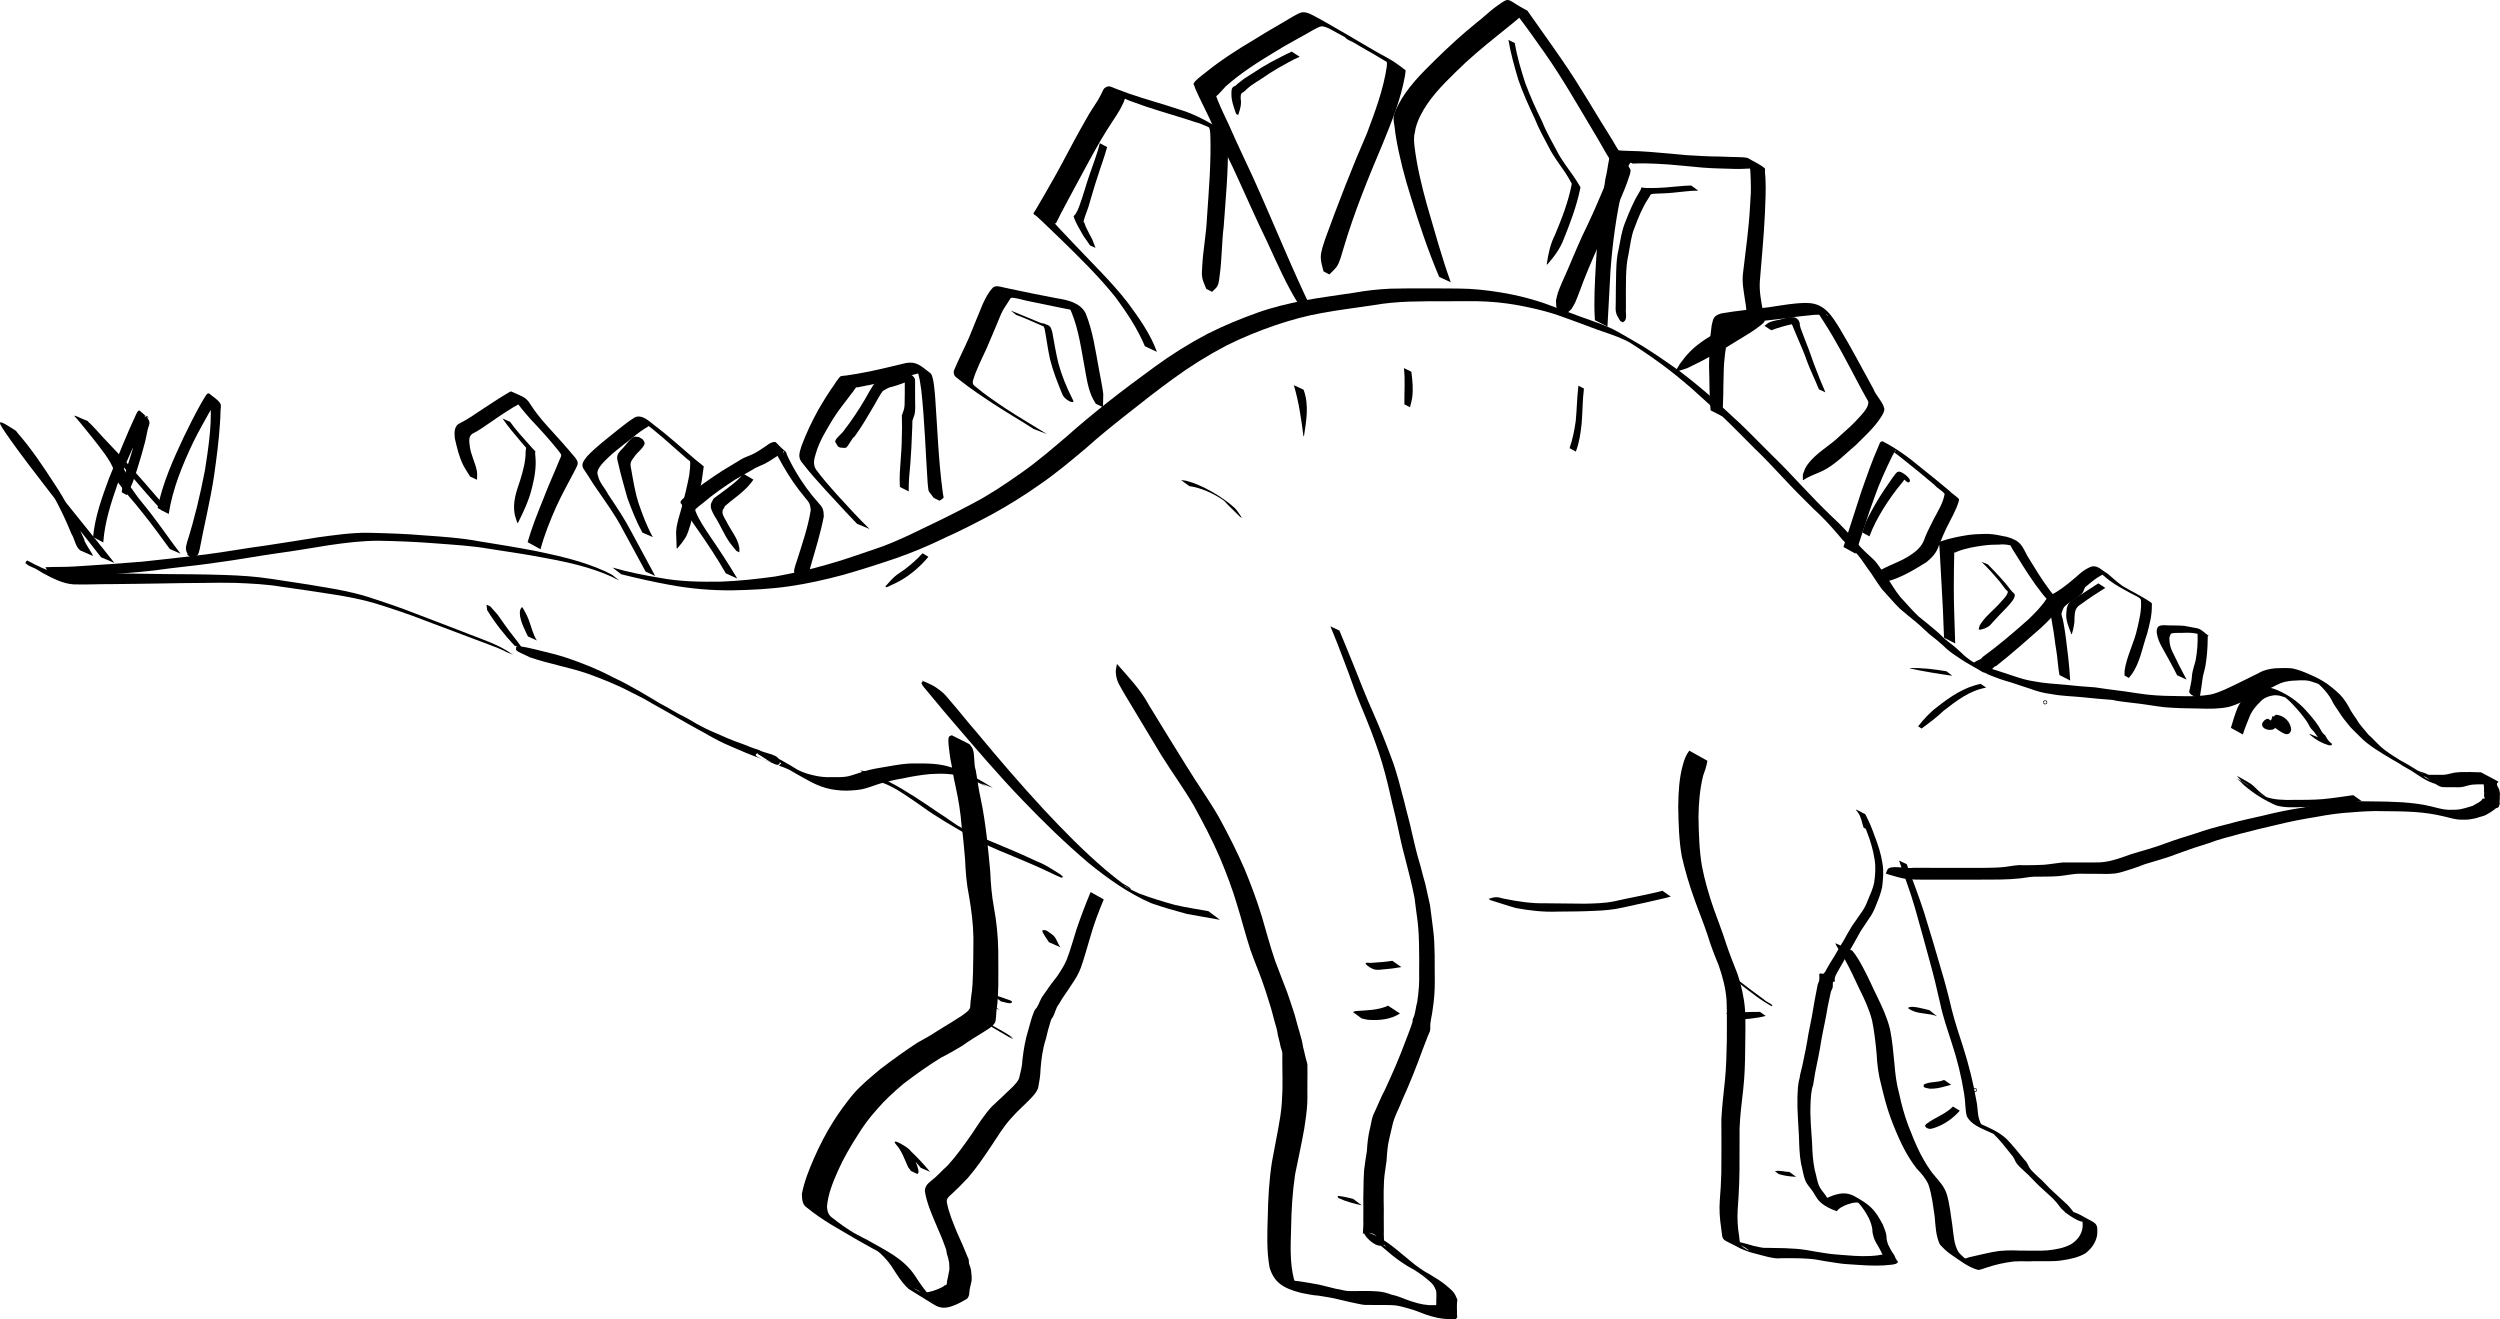<?xml version="1.0" encoding="UTF-8" standalone="no"?>
<!-- Created with Inkscape (http://www.inkscape.org/) -->

<svg
   width="171.615mm"
   height="90.552mm"
   viewBox="0 0 171.615 90.552"
   version="1.1"
   id="svg1"
   inkscape:version="1.3.2 (091e20e, 2023-11-25)"
   sodipodi:docname="stegosaurus.svg"
   xmlns:inkscape="http://www.inkscape.org/namespaces/inkscape"
   xmlns:sodipodi="http://sodipodi.sourceforge.net/DTD/sodipodi-0.dtd"
   xmlns="http://www.w3.org/2000/svg"
   xmlns:svg="http://www.w3.org/2000/svg">
  <sodipodi:namedview
     id="namedview1"
     pagecolor="#ffffff"
     bordercolor="#000000"
     borderopacity="0.25"
     inkscape:showpageshadow="2"
     inkscape:pageopacity="0.0"
     inkscape:pagecheckerboard="0"
     inkscape:deskcolor="#d1d1d1"
     inkscape:document-units="mm"
     inkscape:zoom="1.3716549"
     inkscape:cx="351.40033"
     inkscape:cy="216.52676"
     inkscape:window-width="1568"
     inkscape:window-height="921"
     inkscape:window-x="0"
     inkscape:window-y="25"
     inkscape:window-maximized="0"
     inkscape:current-layer="layer1" />
  <defs
     id="defs1" />
  <g
     inkscape:label="Lager 1"
     inkscape:groupmode="layer"
     id="layer1"
     transform="translate(-22.989,-108.227)">
    <path
       style="fill:#000000;stroke-width:0.265"
       id="path2"
       d="m 65.635,147.649 c 1.094,0.271 2.19,0.52 3.299,0.722 1.444,0.271 2.904,0.396 4.372,0.379 1.295,-0.024 2.593,-0.091 3.876,-0.277 1.246,-0.18 2.473,-0.459 3.688,-0.783 1.228,-0.353 2.447,-0.738 3.656,-1.152 1.132,-0.4 2.243,-0.862 3.32,-1.391 1.076,-0.476 2.12,-1.021 3.16,-1.57 1.166,-0.636 2.294,-1.338 3.379,-2.103 1.101,-0.759 2.126,-1.618 3.148,-2.479 0.891,-0.798 1.82,-1.551 2.76,-2.29 1.066,-0.846 2.135,-1.687 3.237,-2.485 1.15,-0.844 2.363,-1.598 3.626,-2.261 1.108,-0.558 2.256,-1.023 3.429,-1.423 1.033,-0.345 2.086,-0.638 3.159,-0.824 1.149,-0.216 2.312,-0.35 3.467,-0.527 0.819,-0.147 1.644,-0.217 2.474,-0.251 0.843,-0.026 1.686,-0.029 2.529,-0.026 0.94,0.008 1.881,-0.033 2.82,0.019 0.988,0.05 1.969,0.196 2.935,0.407 0.731,0.162 1.463,0.345 2.167,0.601 0.825,0.306 1.656,0.593 2.476,0.912 0.68,0.236 1.366,0.453 2.016,0.765 0.172,0.082 0.662,0.371 0.51,0.256 -0.205,-0.155 -0.448,-0.252 -0.672,-0.378 0.875,0.539 1.727,1.114 2.557,1.719 0.71,0.518 1.389,1.08 2.056,1.652 0.717,0.647 1.436,1.29 2.14,1.951 0.755,0.712 1.474,1.46 2.209,2.192 0.682,0.647 1.32,1.337 1.964,2.021 0.678,0.73 1.379,1.439 2.092,2.136 0.614,0.554 1.173,1.163 1.708,1.792 0.331,0.419 0.724,0.781 1.114,1.144 0.349,0.322 0.589,0.732 0.862,1.114 0.357,0.464 0.644,0.976 0.995,1.445 0.417,0.454 0.812,0.927 1.251,1.361 0.374,0.327 0.766,0.63 1.145,0.95 0.309,0.257 0.591,0.544 0.893,0.809 0.32,0.241 0.628,0.495 0.924,0.764 0.308,0.319 0.668,0.574 1.039,0.812 0.657,0.465 1.382,0.822 2.092,1.194 0.363,0.133 0.715,0.285 1.088,0.396 0.584,0.158 1.148,0.378 1.727,0.554 0.481,0.18 0.971,0.317 1.481,0.374 0.7,0.139 1.414,0.145 2.121,0.217 0.687,0.066 1.374,0.142 2.063,0.185 0.465,0.113 0.942,0.139 1.414,0.207 0.729,0.072 1.448,0.212 2.176,0.296 0.794,0.066 1.591,0.081 2.387,0.089 0.671,0.025 1.34,0.028 2,-0.106 0.658,-0.173 1.252,-0.511 1.869,-0.79 0.489,-0.259 0.996,-0.483 1.486,-0.741 0.324,-0.179 0.675,-0.243 1.039,-0.273 0.37,-0.018 0.746,-0.057 1.113,0.002 0.393,0.112 0.78,0.246 1.147,0.425 0.6,0.359 -0.21,-0.127 -0.832,-0.472 -0.059,-0.033 0.113,0.073 0.168,0.112 0.162,0.116 0.298,0.252 0.439,0.392 0.244,0.256 0.47,0.532 0.64,0.843 0.134,0.298 0.332,0.562 0.513,0.832 0.223,0.372 0.502,0.705 0.778,1.038 0.198,0.223 0.424,0.416 0.629,0.633 0.315,0.333 0.68,0.607 1.058,0.863 0.756,0.503 1.548,0.941 2.337,1.392 0.51,0.248 0.368,0.184 -0.858,-0.5 -0.046,-0.026 0.089,0.056 0.133,0.083 0.108,0.067 0.214,0.133 0.317,0.206 4.328,2.469 -2.636,-1.487 1.673,0.96 0.368,0.209 -0.736,-0.419 -1.104,-0.628 0.553,0.351 1.095,0.765 1.736,0.924 0.494,0.093 0.602,0.306 -1.11,-0.647 -0.141,-0.079 0.082,0.051 0.118,0.082 0.022,0.018 0.044,0.039 0.065,0.058 0.196,-0.175 0.916,0.761 1.451,0.708 0.079,0.002 0.158,0.009 0.237,0.007 0.093,-0.003 0.187,-0.002 0.28,-0.003 0.135,0.004 0.271,0.006 0.406,0.004 0.265,0.021 0.515,-0.064 0.768,-0.133 0.184,-0.048 0.376,-0.06 0.566,-0.065 0.15,-0.007 0.301,0.004 0.451,-0.003 0.061,0.005 0.123,-0.001 0.183,0.007 0.054,-0.007 0.108,-5.2e-4 0.163,-0.005 0.038,10e-4 0.076,-7e-5 0.115,-0.004 0.069,-0.002 0.138,-0.001 0.206,-0.007 0.078,-0.006 0.157,-0.004 0.236,-0.003 0.011,0.002 0.021,-0.003 0.032,-0.004 -0.75,-0.738 -1.32,-0.961 -1.074,-0.304 0.058,0.103 0.106,0.208 0.146,0.319 0.013,0.079 0.011,0.16 0.024,0.239 -0.012,0.086 0.009,0.172 -7.9e-4,0.257 0.022,0.102 0.004,0.206 0.002,0.307 -0.005,0.017 -2e-4,0.032 -0.003,0.046 0.055,0.028 0.044,0.086 0.042,0.143 -0.006,-0.035 -0.085,-0.004 -0.119,-10e-4 -0.056,-0.007 -0.015,-0.02 -0.071,0.092 -0.076,0.055 -0.145,0.104 -0.219,0.166 -0.141,0.06 -0.261,0.153 -0.396,0.224 -0.174,0.061 -0.346,0.095 -0.52,0.157 -0.21,0.063 -0.428,0.105 -0.648,0.114 -0.172,0.007 -0.343,0.002 -0.515,0.007 -0.406,-0.018 -0.8,-0.145 -1.195,-0.237 -0.648,-0.165 -1.312,-0.226 -1.978,-0.281 -0.738,-0.044 -1.477,-0.057 -2.215,-0.061 -0.728,-0.029 -1.453,0.024 -2.177,0.095 -0.828,0.028 -1.641,0.186 -2.454,0.334 -0.924,0.143 -1.838,0.331 -2.745,0.559 -0.805,0.178 -1.611,0.357 -2.406,0.577 -0.756,0.189 -1.507,0.392 -2.241,0.655 -0.692,0.21 -1.379,0.428 -2.058,0.679 -0.768,0.298 -1.569,0.492 -2.353,0.74 -0.584,0.209 -1.167,0.433 -1.784,0.516 -0.284,0.04 -0.575,0.041 -0.862,0.037 -0.301,-0.002 -0.603,0.005 -0.904,0.001 -0.376,-0.003 -0.752,-0.003 -1.128,0.002 -0.428,0.045 -0.85,0.121 -1.278,0.158 -0.478,0.027 -0.957,0.029 -1.436,0.028 -0.421,-0.034 -0.83,0.074 -1.245,0.12 -0.475,0.053 -0.952,0.056 -1.429,0.063 -0.612,0.005 -1.225,-0.003 -1.837,-0.002 -1.001,-0.003 -2.002,0.005 -3.002,-0.003 -0.41,0.081 -1.336,-0.165 -1.689,0.035 -0.117,0.066 -0.134,0.233 -0.201,0.349 0,0 0.04,0.029 0.04,0.029 v 0 c 0.366,0.101 0.726,0.225 1.098,0.304 0.614,0.13 1.254,0.086 1.876,0.099 0.999,-0.008 1.998,0.001 2.996,-0.001 0.609,0.002 1.218,-0.003 1.826,-0.009 0.476,-0.008 0.952,-0.032 1.425,-0.084 0.409,-0.056 0.813,-0.138 1.228,-0.112 0.478,-0.007 0.957,-0.002 1.433,-0.044 0.42,-0.042 0.835,-0.133 1.257,-0.158 0.378,0.005 0.757,0.005 1.136,0.004 0.307,-0.002 0.614,0.01 0.921,0.01 0.278,-0.008 0.552,-0.023 0.823,-0.095 0.585,-0.162 1.159,-0.348 1.723,-0.574 0.783,-0.242 1.578,-0.45 2.339,-0.756 0.676,-0.249 1.358,-0.478 2.047,-0.687 0.72,-0.282 1.472,-0.452 2.215,-0.66 0.792,-0.215 1.591,-0.397 2.39,-0.585 0.906,-0.225 1.821,-0.405 2.743,-0.552 0.813,-0.153 1.629,-0.273 2.456,-0.32 0.725,-0.06 1.449,-0.107 2.177,-0.081 0.735,0.005 1.471,0.011 2.204,0.062 0.668,0.048 1.327,0.144 1.978,0.303 0.399,0.099 0.804,0.227 1.218,0.22 0.173,0.004 0.346,0.005 0.517,-0.018 0.22,-0.034 0.438,-0.071 0.647,-0.149 0.171,-0.063 0.357,-0.08 0.514,-0.178 0.141,-0.073 0.275,-0.162 0.409,-0.248 0.088,-0.084 0.215,-0.118 0.271,-0.238 -0.065,0.073 -0.05,0.054 1.7e-4,0.04 0.083,-0.012 0.157,-0.061 0.197,-0.134 -0.001,-0.046 -0.021,-0.136 0.042,-0.1 -0.002,-0.011 -0.002,-0.033 -0.003,-0.049 -0.002,-0.101 -0.021,-0.204 0.002,-0.305 -0.009,-0.086 0.012,-0.171 0.002,-0.257 0.015,-0.083 0.015,-0.182 -0.006,-0.262 -0.015,-0.121 -0.045,-0.233 -0.119,-0.332 -0.36,-0.657 0.856,0.06 -1.165,-1.02 -0.014,-0.003 -0.024,-0.011 -0.044,-0.004 -0.081,0.001 -0.162,0.003 -0.243,-0.003 -0.074,-0.005 -0.149,-0.005 -0.224,-0.007 -0.043,-0.004 -0.085,-0.006 -0.127,-0.004 -0.058,-0.004 -0.117,0.001 -0.175,-0.005 -0.053,0.011 -0.113,-0.002 -0.167,0.005 -0.154,-0.008 -0.307,7.9e-4 -0.461,0.004 -0.201,0.011 -0.4,0.031 -0.595,0.083 -0.247,0.064 -0.493,0.123 -0.751,0.099 -0.131,-0.002 -0.263,7.9e-4 -0.394,0.004 -0.096,-0.001 -0.192,2.5e-4 -0.288,-0.003 -0.075,-0.003 -0.149,0.002 -0.224,0.003 -0.674,-0.054 1.023,0.716 1.065,0.708 -0.027,-0.03 -0.054,-0.059 -0.084,-0.086 -0.425,-0.374 -0.918,-0.708 -1.472,-0.846 -0.056,-0.017 -0.438,-0.209 -0.215,-0.076 1.956,1.169 1.336,0.773 0.911,0.532 -4.286,-2.51 0.776,0.439 -0.282,-0.174 -0.43,-0.249 -0.857,-0.505 -1.293,-0.743 -0.338,-0.185 1.616,0.908 0.997,0.586 -0.615,-0.445 -1.294,-0.8 -1.957,-1.164 2.069,1.209 0.467,0.277 0.005,-0.032 -0.379,-0.252 -0.758,-0.506 -1.073,-0.84 -0.214,-0.204 -0.407,-0.429 -0.635,-0.619 -0.266,-0.344 -0.585,-0.649 -0.799,-1.034 -0.182,-0.268 -0.38,-0.529 -0.521,-0.82 -0.165,-0.319 -0.373,-0.608 -0.611,-0.876 -0.662,-0.631 -1.161,-1.008 -2.117,-1.414 -0.389,-0.172 -0.786,-0.332 -1.205,-0.414 -0.388,-0.033 -0.777,-0.017 -1.166,-0.001 -0.378,0.042 -0.754,0.114 -1.086,0.31 -0.488,0.255 -0.99,0.485 -1.481,0.735 -0.602,0.284 -1.2,0.606 -1.852,0.756 -0.644,0.111 -1.289,0.126 -1.942,0.111 -0.795,-0.008 -1.591,-0.017 -2.382,-0.104 -0.728,-0.084 -1.449,-0.22 -2.177,-0.301 -0.475,-0.065 -0.95,-0.122 -1.423,-0.199 -0.683,-0.04 -1.364,-0.104 -2.044,-0.177 -0.713,-0.063 -1.43,-0.098 -2.135,-0.234 -0.497,-0.073 -0.973,-0.212 -1.447,-0.379 -0.577,-0.182 -1.146,-0.388 -1.728,-0.554 -0.37,-0.118 -0.727,-0.274 -1.086,-0.422 -0.476,-0.207 -0.974,-0.536 0.846,0.532 0.05,0.029 -0.101,-0.058 -0.151,-0.087 -0.199,-0.118 -0.139,-0.081 -0.325,-0.217 -0.373,-0.243 -0.759,-0.47 -1.068,-0.797 -0.29,-0.271 -0.586,-0.535 -0.908,-0.768 -0.327,-0.242 -0.595,-0.555 -0.911,-0.812 -0.377,-0.325 -0.767,-0.634 -1.155,-0.946 -0.452,-0.419 -0.839,-0.898 -1.263,-1.344 -0.374,-0.451 -0.642,-0.974 -0.997,-1.441 -0.286,-0.375 -0.507,-0.799 -0.844,-1.135 -0.393,-0.362 -0.799,-0.716 -1.134,-1.135 -0.545,-0.632 -1.105,-1.252 -1.725,-1.812 -0.717,-0.688 -1.408,-1.404 -2.089,-2.128 -0.643,-0.688 -1.29,-1.373 -1.967,-2.028 -0.742,-0.726 -1.455,-1.478 -2.206,-2.195 -0.702,-0.66 -1.417,-1.304 -2.129,-1.953 -0.658,-0.575 -1.338,-1.129 -2.035,-1.656 -0.835,-0.605 -1.685,-1.185 -2.558,-1.734 -0.567,-0.328 -1.129,-0.665 -1.701,-0.984 -0.811,-0.453 -1.707,-0.723 -2.574,-1.042 -0.829,-0.321 -1.67,-0.609 -2.501,-0.925 -0.715,-0.241 -1.446,-0.441 -2.185,-0.591 -0.973,-0.196 -1.962,-0.334 -2.953,-0.391 -0.95,-0.041 -1.901,-0.02 -2.852,-0.033 -0.85,0.002 -1.7,-0.006 -2.55,0.02 -0.828,0.039 -1.653,0.127 -2.469,0.275 -1.154,0.181 -2.314,0.32 -3.462,0.535 -1.078,0.211 -2.15,0.465 -3.187,0.834 -1.169,0.42 -2.318,0.891 -3.428,1.45 -1.268,0.668 -2.488,1.427 -3.644,2.275 -1.107,0.803 -2.2,1.623 -3.275,2.468 -0.936,0.745 -1.859,1.503 -2.75,2.301 -1.013,0.858 -2.015,1.728 -3.104,2.49 -1.078,0.757 -2.166,1.499 -3.337,2.109 -1.033,0.552 -2.079,1.077 -3.138,1.578 -1.06,0.512 -2.115,1.037 -3.227,1.432 -1.2,0.399 -2.385,0.846 -3.605,1.179 -1.179,0.35 -2.383,0.605 -3.592,0.83 -1.24,0.172 -2.489,0.309 -3.741,0.356 -1.399,0.019 -2.802,0.003 -4.182,-0.259 -1.101,-0.181 -2.19,-0.399 -3.263,-0.709 z" />
    <path
       style="fill:#000000;stroke-width:0.265"
       id="path3"
       d="m 151.446,165.295 c -0.14,-0.333 -0.182,-0.696 -0.331,-1.025 -0.019,-0.016 -0.092,-0.189 -0.135,-0.182 -0.011,0.002 -0.005,0.034 -0.015,0.03 -0.177,-0.069 -0.344,-0.159 -0.517,-0.238 0.308,0.431 0.507,0.943 0.691,1.437 0.25,0.623 0.433,1.267 0.537,1.93 0.083,0.525 0.041,1.047 -0.033,1.569 -0.082,0.401 -0.254,0.774 -0.41,1.15 -0.132,0.35 -0.29,0.68 -0.52,0.976 -0.199,0.278 -0.382,0.565 -0.586,0.839 -0.195,0.323 -0.383,0.649 -0.564,0.98 -0.223,0.367 -0.443,0.734 -0.653,1.108 -0.175,0.267 -0.339,0.539 -0.496,0.817 -0.077,0.146 -0.137,0.304 -0.28,0.397 -0.085,0.057 0.037,-0.012 -0.048,-0.02 -0.044,-5.3e-4 -0.087,-0.007 -0.131,-0.01 -0.056,-0.021 -0.02,-0.013 -0.089,0.086 0.024,0.087 0.014,0.185 0.01,0.274 0.018,0.148 -0.068,0.262 -0.11,0.396 -0.068,0.356 -0.139,0.711 -0.205,1.067 -0.123,0.766 -0.26,1.529 -0.425,2.288 -0.117,0.749 -0.266,1.492 -0.427,2.233 -0.055,0.276 -0.157,0.55 -0.184,0.832 -0.131,0.431 -0.128,0.889 -0.15,1.336 -0.023,0.888 0.065,1.774 0.104,2.661 0.018,0.626 0.033,1.25 0.142,1.868 0.108,0.397 0.15,0.812 0.305,1.194 0.126,0.289 0.362,0.506 0.53,0.769 0.128,0.208 0.238,0.421 0.402,0.604 0.324,0.343 0.78,0.559 1.221,0.711 0.156,-0.227 0.432,-0.35 0.681,-0.449 0.503,-0.176 0.824,-0.24 1.298,0.046 -0.223,-0.112 -0.427,-0.274 -0.669,-0.336 -0.103,-0.026 0.156,0.144 0.227,0.222 0.266,0.297 0.476,0.646 0.662,0.997 0.116,0.241 0.198,0.498 0.24,0.762 -0.007,0.206 0.044,0.402 0.106,0.597 0.096,0.259 0.252,0.488 0.385,0.728 0.066,0.098 0.099,0.21 0.157,0.315 0.024,0.051 0.059,0.097 0.084,0.147 0.048,-0.106 -0.196,-0.019 -0.312,-0.007 -0.73,0.1 -1.462,0.065 -2.193,0.003 -0.522,-0.04 -1.04,-0.07 -1.555,-0.16 -0.386,-0.067 -0.771,-0.116 -1.155,-0.194 -0.512,-0.089 -1.033,-0.113 -1.552,-0.135 -0.406,-0.014 -0.812,-0.021 -1.218,-0.022 -0.319,0.026 -0.614,-0.087 -0.924,-0.138 -0.352,-0.118 -0.713,-0.195 -1.07,-0.296 -0.284,-0.082 -0.545,-0.221 -0.822,-0.326 2.788,1.479 1.12,0.858 1.001,0.486 -0.052,-0.163 -0.052,-0.36 -0.076,-0.527 -0.104,-0.601 -0.138,-1.204 -0.102,-1.812 0.046,-0.63 0.087,-1.259 0.106,-1.891 0.018,-0.607 0.027,-1.214 0.02,-1.822 0.005,-0.621 0.002,-1.241 0.005,-1.862 0.029,-0.886 0.146,-1.767 0.245,-2.647 0.106,-0.92 0.131,-1.847 0.139,-2.773 0.005,-0.921 0.043,-1.843 -0.012,-2.762 -0.067,-0.835 -0.249,-1.65 -0.518,-2.442 -0.269,-0.683 -0.543,-1.364 -0.774,-2.061 -0.26,-0.826 -0.582,-1.631 -0.871,-2.447 -0.321,-0.94 -0.602,-1.897 -0.791,-2.873 -0.192,-1.121 -0.218,-2.26 -0.238,-3.394 0.012,-0.951 0.09,-1.893 0.316,-2.817 0.123,-0.345 0.244,-0.67 0.292,-1.033 0,0 -1.24,-0.693 -1.24,-0.693 v 0 c -0.238,0.315 -0.332,0.59 -0.441,0.973 -0.26,0.934 -0.305,1.898 -0.319,2.865 0.023,1.147 0.042,2.3 0.25,3.433 0.226,0.994 0.516,1.971 0.863,2.929 0.291,0.822 0.627,1.627 0.9,2.455 0.214,0.701 0.475,1.38 0.756,2.056 0.273,0.782 0.489,1.583 0.55,2.413 0.04,0.918 0.014,1.837 0.019,2.756 -0.021,0.922 -0.039,1.844 -0.131,2.762 -0.095,0.887 -0.199,1.773 -0.245,2.664 0.003,0.623 0.001,1.245 0.006,1.868 -0.008,0.608 7.9e-4,1.215 -0.01,1.823 -0.018,0.629 -0.048,1.259 -0.105,1.886 -0.041,0.616 -0.005,1.226 0.089,1.837 0.147,1.065 -0.075,0.689 1.363,1.469 0.261,0.094 0.512,0.218 0.784,0.284 0.353,0.102 0.711,0.181 1.066,0.278 0.298,0.062 0.594,0.132 0.901,0.092 0.395,-0.002 0.789,-0.008 1.183,0.003 0.511,0.016 1.025,0.035 1.528,0.142 0.38,0.081 0.767,0.115 1.149,0.185 0.508,0.09 1.024,0.086 1.536,0.133 0.738,0.052 1.475,0.071 2.211,-0.02 0.191,-0.035 0.338,-0.035 0.43,-0.192 -0.042,-0.044 -0.074,-0.096 -0.11,-0.145 -0.065,-0.103 -0.114,-0.207 -0.15,-0.317 -0.167,-0.219 -0.295,-0.466 -0.418,-0.711 -0.067,-0.189 -0.121,-0.376 -0.117,-0.577 -0.024,-0.284 -0.154,-0.55 -0.254,-0.813 -0.556,-1.048 -0.853,-1.345 -2.003,-1.977 -0.511,-0.24 -0.893,-0.188 -1.42,-0.018 -0.197,0.076 -0.393,0.157 -0.587,0.241 -0.067,0.029 -0.119,0.09 -0.19,0.107 -0.018,0.004 0.024,-0.028 0.036,-0.041 -0.349,-0.11 1.444,0.847 0.838,0.496 -0.208,-0.159 -0.321,-0.375 -0.462,-0.591 -0.143,-0.279 -0.374,-0.49 -0.531,-0.761 -0.198,-0.368 -0.225,-0.79 -0.349,-1.186 -0.134,-0.617 -0.165,-1.243 -0.186,-1.873 -0.057,-0.882 -0.144,-1.767 -0.108,-2.652 0.021,-0.441 0.03,-0.893 0.178,-1.314 0.042,-0.283 0.101,-0.562 0.139,-0.846 0.147,-0.744 0.314,-1.485 0.425,-2.235 0.132,-0.763 0.32,-1.516 0.434,-2.282 0.077,-0.349 0.148,-0.697 0.222,-1.046 0.045,-0.142 0.152,-0.262 0.13,-0.419 2.7e-4,-0.1 0.008,-0.2 0.014,-0.3 -0.042,0.025 -0.095,0.066 -0.076,0.04 0.039,-5.3e-4 0.077,-0.004 0.116,-0.002 0.061,-0.004 0.113,-0.034 0.085,-0.091 -0.03,-0.172 0.046,-0.323 0.123,-0.475 0.145,-0.283 0.319,-0.55 0.471,-0.83 0.21,-0.374 0.418,-0.749 0.641,-1.116 0.183,-0.327 0.368,-0.653 0.548,-0.982 0.183,-0.286 0.375,-0.566 0.565,-0.848 0.227,-0.302 0.384,-0.646 0.514,-0.999 0.161,-0.382 0.307,-0.774 0.392,-1.18 0.058,-0.532 0.115,-1.061 0.021,-1.594 -0.099,-0.673 -0.311,-1.321 -0.559,-1.953 -0.174,-0.495 -0.373,-0.982 -0.629,-1.442 -0.621,-0.328 -0.791,-0.451 -0.479,-0.1 0.209,0.309 0.252,0.684 0.372,1.032 z" />
    <path
       style="fill:#000000;stroke-width:0.265"
       id="path4"
       d="m 153.352,167.302 c 0.364,1.084 0.78,2.15 1.092,3.251 0.354,1.242 0.697,2.489 1.034,3.736 0.26,0.927 0.48,1.864 0.692,2.803 0.193,0.927 0.505,1.819 0.794,2.719 0.384,1.154 0.674,2.334 0.86,3.536 0.09,0.493 0.053,1.005 0.176,1.492 0.293,0.608 1.048,0.861 1.625,1.129 0.059,0.027 0.117,0.055 0.177,0.08 0.409,0.166 -0.068,-0.048 0.343,0.139 0.05,0.023 0.197,0.097 0.149,0.069 -0.87,-0.514 -0.872,-0.536 -0.484,-0.219 0.455,0.431 0.835,0.934 1.226,1.422 0.155,0.162 0.249,0.359 0.341,0.559 0.149,0.241 0.38,0.417 0.58,0.614 0.36,0.306 0.661,0.672 1.004,0.995 0.316,0.298 0.645,0.58 0.959,0.881 0.184,0.182 0.348,0.384 0.497,0.595 0.082,0.119 0.203,0.199 0.302,0.302 0.025,0.022 0.043,0.07 0.051,0.089 -0.216,-0.253 0.75,0.634 1.269,0.604 0.254,0.038 0.48,0.15 0.703,0.273 -0.303,-0.172 -0.604,-0.351 -0.91,-0.517 -0.037,-0.02 0.053,0.01 0.088,0.13 0.049,0.172 0.043,0.343 0.028,0.519 -0.07,0.491 -0.367,0.863 -0.774,1.127 -0.501,0.28 -1.07,0.368 -1.632,0.43 -0.311,0.024 -0.625,0.028 -0.937,0.022 -0.32,0.002 -0.641,-0.004 -0.961,-0.007 -0.153,-2e-5 -0.306,-0.011 -0.459,-0.015 -0.318,0.004 -0.635,0.006 -0.951,0.04 -0.67,0.092 -1.323,0.269 -1.982,0.413 -0.16,0.017 -0.395,0.177 -0.542,0.067 -1.122,-0.559 1.572,1.028 0.518,0.288 -0.292,-0.19 -0.558,-0.414 -0.787,-0.676 -0.338,-0.546 -0.342,-1.227 -0.431,-1.847 -0.122,-0.744 -0.177,-1.506 -0.409,-2.227 -0.166,-0.442 -0.471,-0.792 -0.777,-1.142 -0.417,-0.479 -0.736,-1.031 -1.029,-1.592 -0.305,-0.611 -0.562,-1.244 -0.806,-1.881 -0.27,-0.714 -0.47,-1.455 -0.629,-2.201 -0.193,-0.687 -0.271,-1.392 -0.33,-2.101 -0.075,-0.782 -0.142,-1.565 -0.301,-2.335 -0.188,-0.76 -0.514,-1.476 -0.855,-2.177 -0.322,-0.645 -0.601,-1.31 -0.944,-1.944 -0.228,-0.438 -0.47,-0.876 -0.786,-1.257 0,0 -1.171,-0.515 -1.171,-0.515 v 0 c 0.177,0.433 0.53,0.776 0.708,1.212 0.35,0.632 0.644,1.291 0.955,1.943 0.347,0.687 0.669,1.397 0.864,2.143 0.155,0.767 0.243,1.541 0.314,2.321 0.034,0.716 0.126,1.424 0.315,2.117 0.179,0.749 0.367,1.499 0.632,2.223 0.234,0.645 0.504,1.278 0.801,1.896 0.283,0.572 0.611,1.121 1.007,1.623 0.312,0.324 0.619,0.673 0.8,1.09 0.245,0.713 0.316,1.464 0.43,2.206 0.058,0.638 0.075,1.317 0.354,1.904 0.242,0.271 0.503,0.52 0.808,0.721 0.578,0.391 1.144,0.85 1.824,1.033 0.19,-0.011 0.359,-0.105 0.542,-0.152 0.619,-0.214 1.263,-0.354 1.913,-0.432 0.326,-0.02 0.653,-0.017 0.98,-0.006 0.14,-0.004 0.279,-0.015 0.419,-0.013 0.319,-1.2e-4 0.637,-0.003 0.956,0.003 0.306,-0.004 0.612,-0.005 0.915,-0.057 0.571,-0.082 1.144,-0.194 1.646,-0.491 0.4,-0.316 0.7,-0.718 0.792,-1.231 0.079,-0.938 -0.075,-0.773 -1.103,-1.374 -0.251,-0.131 -0.513,-0.255 -0.8,-0.273 -0.824,-0.035 1.086,0.911 0.807,0.594 -0.043,-0.048 -0.087,-0.098 -0.133,-0.145 -0.097,-0.113 -0.205,-0.187 -0.302,-0.296 -0.183,-0.201 -0.33,-0.435 -0.528,-0.623 -0.318,-0.296 -0.636,-0.591 -0.957,-0.883 -0.357,-0.312 -0.65,-0.69 -1.015,-0.994 -0.19,-0.196 -0.405,-0.363 -0.57,-0.58 -0.134,-0.188 -0.184,-0.437 -0.373,-0.591 -0.405,-0.488 -0.795,-0.993 -1.24,-1.446 -0.544,-0.514 -1.244,-0.797 -1.92,-1.091 -0.397,-0.187 -0.416,-0.203 0.525,0.34 0.05,0.029 -0.096,-0.065 -0.142,-0.099 -0.11,-0.08 -0.21,-0.159 -0.272,-0.284 -0.049,-0.169 -0.114,-0.328 -0.14,-0.503 -0.051,-0.34 -0.05,-0.688 -0.132,-1.024 -0.206,-1.206 -0.508,-2.39 -0.874,-3.558 -0.29,-0.904 -0.596,-1.803 -0.825,-2.725 -0.217,-0.955 -0.476,-1.9 -0.756,-2.838 -0.358,-1.267 -0.747,-2.527 -1.133,-3.785 -0.359,-1.114 -0.782,-2.203 -1.188,-3.3 z" />
    <path
       style="fill:#000000;stroke-width:0.265"
       id="path5"
       d="m 114.317,151.222 c 0.34,0.804 0.651,1.619 0.958,2.437 0.406,1.029 0.735,2.086 1.17,3.103 0.43,1.028 0.84,2.065 1.194,3.122 0.315,0.943 0.564,1.907 0.782,2.877 0.155,0.72 0.353,1.43 0.502,2.152 0.148,0.646 0.272,1.3 0.448,1.939 0.129,0.504 0.255,1.009 0.385,1.512 0.124,0.494 0.235,0.993 0.334,1.493 0.074,0.542 0.133,1.084 0.212,1.625 0.068,0.599 0.094,1.2 0.1,1.803 0.004,0.572 0.02,1.146 0.005,1.718 0.022,0.668 -0.031,1.337 -0.13,1.998 -0.112,0.377 -0.115,0.792 -0.289,1.15 -0.049,0.075 -0.017,0.151 -0.036,0.227 -0.132,0.43 -0.306,0.857 -0.466,1.279 -0.42,1.135 -0.899,2.243 -1.41,3.339 -0.311,0.583 -0.547,1.203 -0.833,1.797 -0.097,0.27 -0.132,0.554 -0.196,0.833 -0.136,0.524 -0.197,1.065 -0.226,1.605 -0.068,0.446 -0.146,0.888 -0.195,1.337 -0.03,0.457 -0.036,0.915 -0.043,1.373 -0.012,0.384 -0.013,0.769 -0.005,1.154 -0.008,0.315 -0.003,0.631 -0.004,0.946 0.016,0.254 -0.016,0.506 -0.023,0.76 5.3e-4,0.037 -0.012,0.078 -0.006,0.112 1.06,-0.308 1.161,0.719 1.771,1.004 -2.346,-1.412 -1.219,-0.726 -0.745,-0.347 0.252,0.202 0.493,0.417 0.742,0.624 0.394,0.337 0.81,0.643 1.25,0.916 0.535,0.308 1.071,0.615 1.606,0.923 0.065,0.037 0.261,0.149 0.195,0.112 -0.407,-0.233 -0.812,-0.472 -1.222,-0.699 -0.07,-0.039 0.134,0.088 0.2,0.133 0.219,0.147 0.151,0.1 0.358,0.25 0.18,0.16 0.383,0.297 0.55,0.471 0.123,0.112 0.201,0.255 0.266,0.406 0.047,0.073 0.06,0.127 0.07,0.215 0.015,0.191 0.003,0.384 -0.003,0.575 -2.5e-4,0.126 0.008,0.259 -0.019,0.383 -0.002,0.027 0.005,0.043 0.007,0.052 0.016,-0.036 0.043,-0.07 0.049,-0.109 7e-5,-5.3e-4 -0.138,-0.001 -0.222,-0.003 -0.262,-0.006 -0.056,-0.007 -0.344,-0.002 -0.507,-0.037 -0.988,-0.186 -1.463,-0.356 -0.361,-0.14 -0.706,-0.287 -1.089,-0.363 -0.303,-0.119 -0.611,-0.196 -0.935,-0.22 -0.287,-0.028 -0.576,-0.031 -0.864,-0.029 -0.365,0.004 -0.731,0.005 -1.096,0.005 -0.31,5.2e-4 -0.601,-0.121 -0.909,-0.155 -0.371,-0.102 -0.746,-0.176 -1.117,-0.277 -0.463,-0.086 -0.927,-0.172 -1.394,-0.239 -0.435,-0.026 -0.851,-0.14 -1.265,-0.265 -0.552,-0.301 -1.418,-0.665 1.179,0.673 0.044,0.023 -0.066,-0.075 -0.093,-0.117 -0.113,-0.178 -0.126,-0.252 -0.202,-0.459 -0.283,-1.132 -0.221,-2.307 -0.189,-3.461 0.018,-1.243 0.092,-2.485 0.276,-3.715 0.21,-1.046 0.442,-2.088 0.628,-3.139 0.088,-0.585 0.179,-1.172 0.207,-1.763 0.015,-0.286 0.007,-0.571 0.005,-0.857 -0.007,-0.225 0.016,-0.451 0.003,-0.676 0.005,-0.137 0.007,-0.275 0.005,-0.413 -0.007,-0.172 -0.003,-0.345 -0.004,-0.518 0.023,-0.204 -0.052,-0.388 -0.108,-0.579 -0.051,-0.269 -0.131,-0.531 -0.191,-0.797 -0.043,-0.314 -0.125,-0.617 -0.215,-0.921 -0.126,-0.431 -0.249,-0.864 -0.363,-1.299 -0.171,-0.504 -0.323,-1.016 -0.506,-1.516 -0.271,-0.727 -0.565,-1.445 -0.832,-2.174 -0.344,-0.994 -0.608,-2.013 -0.906,-3.021 -0.337,-1.111 -0.744,-2.198 -1.187,-3.271 -0.527,-1.222 -1.132,-2.406 -1.769,-3.573 -0.684,-1.193 -1.492,-2.307 -2.207,-3.481 -0.878,-1.397 -1.734,-2.809 -2.598,-4.215 -0.557,-1.048 -1.387,-1.905 -2.161,-2.79 0,0 -0.036,-0.016 -0.036,-0.016 v 0 c -0.025,0.186 -0.085,0.37 -0.074,0.557 0.041,0.661 0.288,0.925 0.613,1.516 0.842,1.391 1.671,2.789 2.514,4.179 0.729,1.175 1.553,2.289 2.244,3.487 0.637,1.165 1.259,2.336 1.782,3.558 0.443,1.063 0.857,2.14 1.18,3.247 0.312,1.005 0.568,2.025 0.894,3.025 0.25,0.732 0.559,1.441 0.819,2.17 0.178,0.494 0.337,0.995 0.49,1.496 0.145,0.426 0.248,0.866 0.365,1.3 0.091,0.297 0.186,0.598 0.219,0.907 0.057,0.271 0.147,0.533 0.189,0.807 0.047,0.183 0.135,0.345 0.125,0.531 -0.001,0.171 0.003,0.343 -0.004,0.513 -0.002,0.14 2.3e-4,0.279 0.006,0.418 -0.013,0.227 0.013,0.455 0.008,0.682 5e-5,0.282 2e-5,0.565 -0.004,0.847 -0.021,0.592 -0.052,1.185 -0.142,1.772 -0.164,1.061 -0.395,2.11 -0.58,3.167 -0.191,1.237 -0.262,2.483 -0.285,3.734 -0.038,1.168 -0.086,2.344 0.123,3.5 0.313,1.041 0.945,1.433 2.166,1.745 0.397,0.076 0.789,0.166 1.194,0.191 0.465,0.076 0.935,0.141 1.392,0.26 0.369,0.098 0.745,0.168 1.117,0.254 0.3,0.059 0.6,0.146 0.909,0.124 0.368,-10e-4 0.736,-0.002 1.104,0.002 0.282,0.004 0.565,0.004 0.845,0.04 0.317,0.053 0.621,0.144 0.929,0.236 0.377,0.095 0.722,0.263 1.089,0.387 0.48,0.163 0.975,0.286 1.484,0.304 0.03,5.3e-4 0.54,0.012 0.552,5.3e-4 0.036,-0.031 0.063,-0.072 0.095,-0.108 0.004,-0.014 0.006,-0.029 0.007,-0.044 -0.023,-0.131 -0.02,-0.268 -0.017,-0.401 -0.004,-0.192 -0.015,-0.386 10e-4,-0.578 0.009,-0.085 0.038,-0.172 0.003,-0.253 -0.069,-0.154 -0.135,-0.316 -0.238,-0.45 -0.159,-0.194 -0.352,-0.336 -0.539,-0.502 -0.652,-0.525 -1.463,-0.932 -2.16,-1.337 -0.342,-0.199 -1.92,-1.013 1.023,0.602 -0.44,-0.277 -0.878,-0.557 -1.27,-0.901 -0.911,-0.726 -1.67,-1.5 -2.817,-1.932 -1.098,-0.605 0.372,1.291 1.004,0.79 -7.9e-4,-0.029 -1.4e-4,-0.084 -0.006,-0.118 -0.007,-0.261 -0.038,-0.522 -0.023,-0.783 -0.001,-0.317 0.003,-0.634 -0.005,-0.951 0.007,-0.386 0.004,-0.773 -0.007,-1.159 -0.003,-0.456 -0.002,-0.914 0.025,-1.369 0.023,-0.456 0.116,-0.901 0.171,-1.353 0.035,-0.533 0.067,-1.067 0.201,-1.587 0.07,-0.273 0.121,-0.55 0.192,-0.821 0.127,-0.647 0.489,-1.231 0.713,-1.845 0.505,-1.104 0.948,-2.234 1.363,-3.374 0.178,-0.433 0.323,-0.883 0.52,-1.306 -0.015,-0.072 0.032,-0.13 0.017,-0.212 -0.027,-0.415 0.115,-0.813 0.156,-1.223 0.108,-0.663 0.156,-1.336 0.151,-2.008 -0.014,-0.574 0.003,-1.148 -0.007,-1.722 -0.017,-0.608 -0.023,-1.218 -0.109,-1.822 -0.064,-0.545 -0.134,-1.089 -0.209,-1.633 -0.106,-0.502 -0.218,-1.003 -0.333,-1.502 -0.156,-0.505 -0.264,-1.024 -0.42,-1.53 -0.195,-0.641 -0.332,-1.299 -0.491,-1.95 -0.151,-0.731 -0.369,-1.446 -0.536,-2.173 -0.264,-0.981 -0.495,-1.973 -0.86,-2.925 -0.393,-1.067 -0.813,-2.127 -1.274,-3.166 -0.465,-1.04 -0.883,-2.1 -1.301,-3.16 -0.339,-0.817 -0.657,-1.644 -1.008,-2.456 z" />
    <path
       style="fill:#000000;stroke-width:0.265"
       id="path6"
       d="m 105.945,170.777 c -0.765,-0.146 -1.536,-0.25 -2.294,-0.43 -0.847,-0.231 -1.685,-0.488 -2.506,-0.8 -0.121,-0.059 -0.888,-0.421 -0.968,-0.507 -0.113,-0.121 0.54,0.354 0.444,0.219 -0.132,-0.187 -0.38,-0.255 -0.565,-0.389 -0.463,-0.337 -0.744,-0.579 -1.191,-0.945 -1.515,-1.297 -2.914,-2.723 -4.272,-4.182 -1.58,-1.707 -3.092,-3.475 -4.577,-5.264 -0.622,-0.707 -1.197,-1.455 -1.817,-2.164 -0.164,-0.187 -0.313,-0.391 -0.504,-0.551 -0.59,-0.496 -0.802,-0.545 -1.446,-0.834 0,0 0.112,0.088 0.112,0.088 v 0 c -0.027,-0.05 -0.131,0.079 -0.11,0.132 0.077,0.188 0.235,0.331 0.36,0.49 0.118,0.15 1.059,1.277 1.142,1.375 0.223,0.264 0.449,0.526 0.673,0.789 1.553,1.812 3.099,3.632 4.757,5.35 1.437,1.504 2.933,2.953 4.518,4.302 1.327,1.078 2.737,2.089 4.314,2.771 0.805,0.284 1.626,0.517 2.45,0.738 0.753,0.145 1.511,0.263 2.265,0.403 z" />
    <path
       style="fill:#000000;stroke-width:0.265"
       id="path7"
       d="m 97.857,169.463 c -0.354,0.84 -0.676,1.692 -0.969,2.556 -0.225,0.696 -0.408,1.405 -0.673,2.087 -0.181,0.426 -0.432,0.806 -0.692,1.187 -0.327,0.404 -0.629,0.827 -0.918,1.259 -0.202,0.249 -0.273,0.58 -0.446,0.842 -0.083,0.086 -0.167,0.195 -0.201,0.311 -0.158,0.382 -0.256,0.788 -0.369,1.186 -0.215,0.68 -0.332,1.378 -0.415,2.084 -0.005,0.424 -0.129,0.828 -0.22,1.237 -0.083,0.27 -0.29,0.445 -0.473,0.646 -0.454,0.449 -0.933,0.876 -1.396,1.319 -0.547,0.581 -0.958,1.261 -1.401,1.919 -0.518,0.74 -1.035,1.472 -1.645,2.139 -0.393,0.348 -0.741,0.763 -1.163,1.078 -0.239,0.195 -0.382,0.363 -0.401,0.675 0.118,0.745 0.417,1.456 0.709,2.149 0.239,0.565 0.496,1.124 0.694,1.705 0.068,0.15 0.092,0.306 0.112,0.468 0.074,0.188 0.106,0.386 0.151,0.581 0.017,0.155 0.012,0.31 0.023,0.465 -0.061,0.257 -0.085,0.525 -0.158,0.779 -0.026,0.092 0.017,0.28 -0.099,0.311 -0.083,0.005 -0.121,0.063 -0.193,0.112 -0.295,0.156 -0.604,0.279 -0.93,0.35 -0.289,0.074 -0.556,0.056 -0.82,-0.09 -0.078,-0.043 -0.3,-0.189 -0.221,-0.148 0.446,0.232 0.884,0.481 1.325,0.722 -0.517,-0.439 -0.889,-1.007 -1.254,-1.57 -0.798,-1.214 -2.03,-1.751 -3.273,-2.47 -0.589,-0.272 -3.586,-1.97 -0.791,-0.401 -0.559,-0.337 -1.097,-0.705 -1.607,-1.111 -0.289,-0.199 -0.36,-0.439 -0.385,-0.776 0.064,-0.847 0.396,-1.654 0.734,-2.424 0.379,-0.861 0.849,-1.667 1.354,-2.457 0.386,-0.636 0.833,-1.238 1.332,-1.79 0.548,-0.648 1.179,-1.213 1.823,-1.763 0.838,-0.637 1.692,-1.253 2.591,-1.802 0.492,-0.239 0.955,-0.523 1.426,-0.797 0.507,-0.367 1.048,-0.684 1.577,-1.017 0.26,-0.162 0.573,-0.346 0.718,-0.63 0.068,-0.283 0.052,-0.579 0.09,-0.87 0.086,-0.538 0.1,-1.083 0.115,-1.627 0.011,-0.808 -0.002,-1.615 -0.003,-2.423 -0.019,-0.984 -0.114,-1.96 -0.294,-2.926 -0.152,-0.818 -0.221,-1.643 -0.255,-2.472 -0.067,-0.769 -0.147,-1.535 -0.229,-2.303 -0.11,-0.892 -0.229,-1.784 -0.417,-2.663 -0.157,-0.663 -0.227,-1.341 -0.353,-2.01 -0.15,-0.396 -0.048,-1.109 -0.212,-1.469 -0.052,-0.113 -0.141,-0.205 -0.211,-0.308 0,0 -1.218,-0.614 -1.218,-0.614 v 0 c -0.064,0.036 -0.153,0.045 -0.193,0.107 -0.122,0.191 0.062,1.173 0.081,1.434 0.139,0.674 0.225,1.357 0.383,2.028 0.19,0.869 0.335,1.749 0.4,2.637 0.113,0.759 0.166,1.525 0.239,2.289 0.036,0.84 0.096,1.682 0.266,2.507 0.166,0.96 0.292,1.92 0.309,2.896 -0.002,0.8 -0.01,1.601 -0.029,2.401 -0.014,0.534 -0.035,1.07 -0.119,1.599 -0.041,0.269 -0.064,0.538 -0.079,0.808 -0.109,0.259 -0.397,0.408 -0.605,0.572 -0.526,0.346 -1.071,0.662 -1.604,0.996 -0.449,0.299 -0.918,0.563 -1.392,0.821 -0.888,0.574 -1.741,1.201 -2.583,1.839 -0.657,0.557 -1.329,1.099 -1.888,1.758 -0.475,0.585 -0.92,1.19 -1.322,1.828 -0.505,0.8 -0.941,1.643 -1.319,2.511 -0.35,0.797 -0.676,1.613 -0.839,2.471 0.024,0.377 0.017,0.712 0.366,0.94 0.523,0.422 1.077,0.804 1.653,1.152 1.281,0.756 2.554,1.519 3.883,2.187 -2.446,-1.438 -1.141,-0.698 -0.798,-0.444 0.396,0.293 0.725,0.663 1.016,1.057 0.367,0.563 0.705,1.151 1.207,1.61 0.6,0.371 1.195,0.749 1.799,1.113 0.348,0.21 0.714,0.226 1.095,0.102 0.318,-0.102 0.636,-0.251 0.921,-0.423 0.072,-0.046 0.139,-0.064 0.207,-0.119 0.112,-0.139 0.145,-0.251 0.148,-0.43 0.023,-0.275 0.104,-0.544 0.16,-0.814 0.011,-0.162 0.002,-0.325 -0.019,-0.486 -0.006,-0.203 -0.055,-0.412 -0.134,-0.599 -0.071,-0.149 0.002,-0.336 -0.103,-0.482 -0.238,-0.584 -0.481,-1.165 -0.748,-1.736 -0.277,-0.674 -0.565,-1.352 -0.7,-2.073 -0.029,-0.259 0.135,-0.385 0.321,-0.549 0.389,-0.362 0.768,-0.738 1.13,-1.127 0.592,-0.685 1.1,-1.437 1.603,-2.189 0.439,-0.649 0.833,-1.331 1.368,-1.908 0.416,-0.484 0.903,-0.891 1.341,-1.354 0.207,-0.215 0.405,-0.434 0.506,-0.72 0.081,-0.424 0.155,-0.852 0.164,-1.285 0.051,-0.707 0.147,-1.408 0.368,-2.085 0.09,-0.407 0.198,-0.812 0.326,-1.209 0.019,-0.112 0.085,-0.204 0.153,-0.293 0.158,-0.274 0.196,-0.614 0.405,-0.867 0.247,-0.453 0.568,-0.86 0.842,-1.296 0.267,-0.385 0.517,-0.785 0.677,-1.227 0.245,-0.694 0.432,-1.405 0.646,-2.109 0.246,-0.876 0.569,-1.731 0.923,-2.569 z" />
    <path
       style="fill:#000000;stroke-width:0.265"
       id="path8"
       d="m 91.151,162.314 c -0.902,-0.57 -1.831,-1.081 -2.848,-1.405 -0.81,-0.28 -1.665,-0.28 -2.511,-0.274 -0.651,-0.012 -1.291,0.108 -1.928,0.219 -0.519,0.085 -1.039,0.167 -1.544,0.318 -0.377,0.107 -0.739,0.258 -1.121,0.347 -0.351,0.071 -0.707,0.058 -1.062,0.054 -0.461,0.022 -0.91,-0.019 -1.355,-0.136 -0.471,-0.097 -0.916,-0.283 -1.331,-0.522 -0.501,-0.269 -1.41,-0.777 0.855,0.496 -0.164,-0.105 -0.333,-0.202 -0.5,-0.302 -0.746,-0.46 -1.497,-0.918 -2.32,-1.223 -0.11,-0.031 -0.217,-0.079 -0.331,-0.094 -0.081,-0.004 -0.204,0.164 -0.133,0.202 0.47,0.251 1.486,1.095 1.495,0.562 0.01,-0.574 -0.993,-0.577 -1.49,-0.866 -0.346,-0.099 -0.681,-0.242 -1.015,-0.375 -0.75,-0.248 -1.468,-0.574 -2.189,-0.894 -0.59,-0.272 -0.255,-0.108 -0.821,-0.404 -0.124,-0.065 -0.493,-0.265 -0.373,-0.193 0.357,0.214 1.443,0.827 1.083,0.618 -1.779,-1.033 -1.234,-0.745 -2.192,-1.238 -0.247,-0.134 -0.486,-0.284 -0.732,-0.421 -0.115,-0.064 -0.461,-0.254 -0.348,-0.187 0.368,0.217 1.481,0.849 1.111,0.637 -0.603,-0.346 -1.207,-0.691 -1.81,-1.037 -0.122,-0.07 -0.243,-0.142 -0.364,-0.213 -0.122,-0.07 -0.487,-0.28 -0.365,-0.211 2.673,1.526 -0.226,-0.175 -1.159,-0.664 -0.293,-0.154 -0.595,-0.292 -0.891,-0.44 -0.961,-0.511 -1.975,-0.906 -3.002,-1.263 -0.655,-0.216 -1.325,-0.381 -1.995,-0.542 -0.258,-0.062 -0.918,-0.229 -1.202,-0.254 -0.113,-0.01 -0.226,0.016 -0.34,0.023 -0.004,0.072 -0.007,0.144 -0.011,0.216 0,0 0.169,0.128 0.169,0.128 v 0 c 0.263,0.124 0.526,0.249 0.789,0.374 1.297,0.448 2.654,0.675 3.954,1.118 1.02,0.37 2.028,0.771 2.988,1.279 0.261,0.131 0.641,0.318 0.897,0.456 0.133,0.072 0.524,0.3 0.394,0.223 -2.661,-1.582 0.146,0.116 1.098,0.629 0.117,0.066 0.467,0.267 0.351,0.199 -0.359,-0.211 -1.441,-0.835 -1.079,-0.629 0.951,0.544 1.893,1.102 2.854,1.629 0.123,0.066 0.489,0.27 0.369,0.198 -0.351,-0.212 -1.421,-0.82 -1.064,-0.617 0.978,0.556 1.934,1.171 2.976,1.605 0.725,0.321 1.452,0.632 2.201,0.893 0.336,0.126 0.674,0.254 1.003,0.397 -0.449,-0.262 -1.818,-0.562 -1.348,-0.785 0.528,-0.251 1.114,0.372 1.626,0.653 0.097,0.053 -0.125,0.132 -0.114,0.199 0.101,0.036 0.206,0.06 0.304,0.103 0.611,0.231 1.941,1.002 -0.496,-0.381 0.782,0.513 1.605,0.969 2.427,1.413 0.426,0.218 0.873,0.383 1.345,0.475 0.447,0.079 0.892,0.116 1.346,0.082 0.334,-0.017 0.674,-0.046 0.995,-0.143 0.377,-0.101 0.734,-0.256 1.111,-0.36 0.496,-0.135 0.995,-0.251 1.502,-0.333 0.591,-0.132 1.193,-0.225 1.795,-0.287 0.796,-0.046 1.589,-0.055 2.354,0.208 0.398,0.134 0.78,0.279 1.16,0.458 0.103,0.048 0.399,0.216 0.307,0.148 -0.164,-0.121 -0.352,-0.204 -0.526,-0.31 -0.072,-0.044 0.148,0.083 0.222,0.124 z" />
    <path
       style="fill:#000000;stroke-width:0.265"
       id="path9"
       d="m 65.012,147.688 c -0.701,-0.382 -1.455,-0.649 -2.213,-0.896 -1.001,-0.313 -2.03,-0.528 -3.055,-0.744 -1.276,-0.25 -2.562,-0.451 -3.845,-0.66 -1.25,-0.237 -2.518,-0.318 -3.784,-0.408 -1.284,-0.114 -2.573,-0.149 -3.861,-0.18 -1.159,-0.011 -2.304,0.161 -3.45,0.314 -1.204,0.193 -2.407,0.389 -3.613,0.568 -1.364,0.178 -2.716,0.432 -4.081,0.605 -1.457,0.179 -2.915,0.347 -4.376,0.498 -1.513,0.125 -3.028,0.228 -4.544,0.323 -0.675,0.05 -1.353,0.024 -2.029,0.053 -0.016,0.005 -0.057,8e-4 -0.049,0.016 0.159,0.311 0.479,0.548 0.738,0.759 0,0 0.037,0.015 0.037,0.015 v 0 c -0.136,-0.4 0.172,0.019 0.389,0.01 0.614,-0.04 1.223,-0.155 1.838,-0.192 1.489,-0.125 2.983,-0.212 4.468,-0.384 1.434,-0.208 2.879,-0.329 4.312,-0.544 1.356,-0.177 2.701,-0.429 4.055,-0.624 1.21,-0.162 2.414,-0.37 3.619,-0.564 1.138,-0.166 2.282,-0.308 3.434,-0.306 1.284,0.024 2.568,0.074 3.848,0.177 1.247,0.099 2.497,0.16 3.731,0.378 1.264,0.196 2.532,0.377 3.787,0.62 0.994,0.18 1.988,0.385 2.955,0.678 0.746,0.23 1.479,0.5 2.166,0.873 z" />
    <path
       style="fill:#000000;stroke-width:0.265"
       id="path10"
       d="m 58.186,153.162 c -0.902,-0.663 -1.972,-0.998 -3.001,-1.404 -1.212,-0.476 -2.432,-0.935 -3.648,-1.401 -1.103,-0.435 -2.226,-0.812 -3.355,-1.175 -0.996,-0.305 -2.023,-0.498 -3.05,-0.665 -1.166,-0.209 -2.34,-0.363 -3.51,-0.55 -1.058,-0.167 -2.13,-0.234 -3.199,-0.269 -0.763,-0.031 -1.526,-0.038 -2.289,-0.049 -1.031,-0.002 -2.063,-0.015 -3.094,-0.033 -1.149,-0.022 -2.298,-0.026 -3.447,-0.043 -0.898,-0.034 -1.801,0.027 -2.696,-0.063 -0.738,-0.097 -1.391,-0.468 -2.04,-0.808 -0.107,0.083 -0.058,0.028 -0.128,0.18 0,0 0.233,0.175 0.233,0.175 v 0 c 0.651,0.292 0.323,0.122 0.98,0.516 0.657,0.351 1.328,0.711 2.085,0.769 0.867,0.029 1.736,-0.024 2.603,-0.017 1.109,-0.017 2.217,-0.021 3.326,-0.044 0.998,-0.019 1.997,-0.034 2.996,-0.039 0.738,-0.011 1.475,-0.021 2.213,-0.002 1.065,0.043 2.132,0.091 3.185,0.271 1.153,0.164 2.306,0.328 3.456,0.511 1.01,0.16 2.018,0.344 2.998,0.641 1.112,0.35 2.218,0.714 3.304,1.14 1.193,0.449 2.387,0.896 3.58,1.348 0.508,0.196 1.025,0.375 1.529,0.582 0.132,0.054 0.257,0.128 0.393,0.173 0.052,0.017 -0.186,-0.118 -0.14,-0.088 0.079,0.051 0.158,0.101 0.237,0.151 z" />
    <path
       style="fill:#000000;stroke-width:0.265"
       id="path11"
       d="m 30.844,146.873 c -1.075,-1.368 -2.186,-2.706 -3.265,-4.071 -1.138,-1.469 -2.249,-2.956 -3.294,-4.492 -0.418,-0.613 -0.313,-0.704 -1.187,-0.923 -0.103,-0.026 0.151,0.149 0.226,0.223 0.983,1.042 1.775,2.247 2.572,3.432 0.802,1.199 1.455,2.49 1.994,3.826 0.224,0.343 0.268,0.868 0.596,1.137 0,0 0.835,0.368 0.835,0.368 v 0 c 0.013,-0.006 0.042,-0.004 0.04,-0.018 -0.01,-0.093 -0.65,-0.998 -0.579,-1.076 -0.607,-1.34 -1.265,-2.663 -2.087,-3.886 -0.764,-1.172 -1.542,-2.349 -2.465,-3.404 -0.066,-0.075 -0.114,-0.172 -0.198,-0.225 -0.811,-0.513 -1.315,-0.839 -0.888,-0.169 0.065,0.103 0.133,0.204 0.2,0.305 1.067,1.562 2.249,3.039 3.395,4.542 1.051,1.355 2.142,2.678 3.185,4.038 z" />
    <path
       style="fill:#000000;stroke-width:0.265"
       id="path12"
       d="m 30.078,145.465 c 0.098,-1.405 0.54,-2.74 0.998,-4.061 0.567,-1.502 1.279,-2.942 1.933,-4.407 -0.312,-0.469 0.258,-0.103 0.186,-0.109 -0.212,-0.016 -0.458,-0.227 -0.629,-0.101 -0.171,0.126 -0.054,0.422 -0.092,0.631 -0.125,0.694 -0.226,1.034 -0.405,1.738 -0.032,0.102 -0.558,1.787 -0.589,1.926 -0.069,0.309 -0.09,0.627 -0.135,0.94 0,0 0.347,0.189 0.347,0.189 v 0 c 0.127,-0.268 0.27,-0.529 0.381,-0.804 0.197,-0.486 0.469,-1.425 0.618,-1.914 0.253,-0.923 0.254,-0.854 0.425,-1.735 0.041,-0.212 0.19,-0.437 0.11,-0.637 -0.117,-0.294 -0.409,-0.487 -0.643,-0.7 -0.027,-0.024 -0.08,-0.005 -0.107,0.019 -0.056,0.049 -0.082,0.123 -0.124,0.185 -0.686,1.455 -1.265,2.957 -1.882,4.442 -0.479,1.303 -0.966,2.634 -1.092,4.027 z" />
    <path
       style="fill:#000000;stroke-width:0.265"
       id="path13"
       d="m 35.381,146.235 c -0.599,-0.774 -1.152,-1.583 -1.741,-2.364 -0.368,-0.512 -0.78,-0.989 -1.169,-1.484 -0.169,-0.231 -0.334,-0.464 -0.498,-0.698 -0.063,-0.082 -0.075,-0.134 -0.083,-0.24 1.08e-4,-0.159 -0.105,-0.285 -0.142,-0.432 -0.115,-0.457 -0.404,-0.843 -0.665,-1.226 -0.549,-0.737 -1.108,-1.466 -1.684,-2.181 -0.133,-0.148 -0.24,-0.32 -0.378,-0.464 -0.064,-0.051 0.011,0.014 -0.018,-0.022 -0.274,-0.092 -0.533,-0.253 -0.821,-0.277 -0.109,-0.009 0.158,0.152 0.237,0.229 0.389,0.382 0.37,0.368 0.823,0.833 1.356,1.351 2.609,2.797 3.853,4.25 0.322,0.379 0.667,0.737 1.004,1.103 0,0 0.414,0.178 0.414,0.178 v 0 c -0.195,-0.324 -0.374,-0.657 -0.624,-0.944 -1.235,-1.449 -2.504,-2.868 -3.823,-4.242 -0.053,-0.057 -0.854,-0.959 -0.987,-1.034 -1.403,-0.789 -0.896,-0.263 -1.013,-0.475 0.138,0.154 0.272,0.313 0.406,0.471 0.591,0.715 1.172,1.439 1.722,2.187 0.245,0.363 0.515,0.742 0.623,1.173 0.047,0.143 0.112,0.274 0.167,0.414 -0.005,0.12 -0.028,0.214 0.067,0.301 0.181,0.244 0.364,0.487 0.55,0.728 0.437,0.493 0.859,1.002 1.265,1.522 0.622,0.771 1.191,1.581 1.782,2.375 z" />
    <path
       style="fill:#000000;stroke-width:0.265"
       id="path14"
       d="m 34.57,143.51 c 0.27,-1.743 0.942,-3.368 1.695,-4.95 0.378,-0.767 0.805,-1.507 1.221,-2.254 0.078,-0.14 0.145,-0.287 0.233,-0.421 0.163,-0.248 0.109,-0.231 0.284,-0.173 -0.207,-0.048 -0.447,-0.267 -0.62,-0.144 -0.147,0.104 0.058,0.356 0.066,0.536 0.066,1.475 -0.167,2.945 -0.39,4.397 -0.323,1.681 -0.719,3.35 -1.238,4.982 -0.042,0.193 -0.102,0.336 -0.052,0.531 0.091,0.355 0.117,0.065 0.078,0.304 0,0 0.259,0.165 0.259,0.165 v 0 c 0.436,-0.083 0.468,-0.047 0.585,-0.529 0.32,-1.709 0.745,-3.397 1,-5.118 0.164,-1.17 0.319,-2.338 0.396,-3.518 0.019,-0.291 0.037,-0.583 0.04,-0.874 0.002,-0.177 0.073,-0.383 -0.024,-0.532 -0.187,-0.287 -0.513,-0.455 -0.769,-0.683 -0.043,0.012 -0.096,0.007 -0.128,0.037 -0.084,0.078 -0.404,0.638 -0.408,0.646 -0.424,0.745 -0.8,1.515 -1.179,2.283 -0.742,1.58 -1.467,3.185 -1.811,4.906 z" />
    <path
       style="fill:#000000;stroke-width:0.265"
       id="path15"
       d="m 60.093,145.933 c 0.269,-1.006 0.659,-1.971 1.08,-2.922 0.393,-0.867 0.866,-1.695 1.303,-2.54 0.169,-0.374 0.273,-0.435 0.023,-0.798 -0.626,-0.752 -1.277,-1.481 -1.94,-2.2 -0.421,-0.472 -0.824,-0.96 -1.163,-1.495 -0.314,-0.52 -0.543,-0.514 -1.312,-0.879 -0.041,-0.02 -0.246,0.115 -0.291,0.141 -0.713,0.415 -1.385,0.895 -2.082,1.336 -0.406,0.286 -0.825,0.542 -1.268,0.764 -0.295,0.238 -0.259,0.639 -0.232,0.979 0.142,0.618 0.287,1.263 0.575,1.834 0.139,0.274 0.318,0.526 0.477,0.789 0,0 0.472,0.221 0.472,0.221 v 0 c -0.002,-0.189 0.026,-0.381 -0.005,-0.567 -0.099,-0.599 -0.435,-1.155 -0.495,-1.767 -0.038,-0.3 -0.1,-0.656 0.198,-0.836 0.443,-0.219 0.844,-0.515 1.251,-0.793 0.675,-0.467 1.355,-0.933 2.08,-1.319 0.062,-0.024 0.121,-0.056 0.185,-0.071 0.03,-0.007 0.117,0.022 0.091,0.005 -1.331,-0.872 -1.095,-0.843 -0.847,-0.367 0.349,0.553 0.772,1.05 1.205,1.539 0.663,0.706 1.32,1.416 1.922,2.176 0.256,0.327 0.234,0.281 0.056,0.686 -0.359,0.889 -0.764,1.759 -1.101,2.657 -0.394,0.965 -0.778,1.936 -1.067,2.938 z" />
    <path
       style="fill:#000000;stroke-width:0.265"
       id="path16"
       d="m 67.964,147.766 c -0.537,-0.992 -1.071,-1.985 -1.606,-2.978 -0.472,-0.912 -1.045,-1.765 -1.617,-2.616 -0.206,-0.424 -0.605,-0.802 -0.699,-1.276 -0.128,-0.302 0.055,-0.53 0.229,-0.775 0.618,-0.705 1.384,-1.259 2.121,-1.833 0.34,-0.297 0.71,-0.564 1.103,-0.788 -0.003,-0.098 0.265,0.019 0.201,-0.017 -0.943,-0.53 -0.951,-0.542 -0.511,-0.26 0.859,0.622 1.639,1.341 2.436,2.039 0.226,0.184 0.427,0.399 0.661,0.574 0.008,0.03 0.041,5e-5 0.053,0.013 0.092,0.096 -0.024,0.917 -0.035,1.012 -0.145,0.762 -0.33,1.516 -0.533,2.264 -0.138,0.509 -0.311,0.984 -0.358,1.513 -0.02,0.226 0.008,0.454 0.012,0.681 0.006,0.182 0.012,0.364 0.018,0.546 0,0 0.035,0.019 0.035,0.019 v 0 c 0.102,-0.124 0.204,-0.247 0.306,-0.371 0.109,-0.165 0.24,-0.318 0.327,-0.496 0.186,-0.381 0.356,-1.062 0.463,-1.457 0.202,-0.748 0.415,-1.495 0.58,-2.253 0.05,-0.342 0.097,-0.735 0.148,-1.063 -0.23,-0.209 -0.492,-0.383 -0.721,-0.594 -0.807,-0.688 -1.596,-1.397 -2.432,-2.052 -0.469,-0.318 -1.033,-0.996 -1.596,-0.71 -0.383,0.245 -0.746,0.521 -1.1,0.807 -0.73,0.599 -1.502,1.16 -2.15,1.849 -0.227,0.297 -0.475,0.558 -0.223,0.913 0.318,0.449 0.584,0.938 0.909,1.384 0.595,0.865 1.215,1.715 1.706,2.646 0.539,0.994 1.084,1.984 1.618,2.981 z" />
    <path
       style="fill:#000000;stroke-width:0.265"
       id="path17"
       d="m 73.6,147.942 c -0.598,-1.002 -1.237,-1.979 -1.898,-2.941 -0.352,-0.537 -0.73,-1.073 -0.965,-1.675 -5.29e-4,-0.002 -0.025,-0.098 -0.019,-0.117 0.021,-0.067 0.484,-0.415 0.515,-0.44 0.703,-0.608 1.471,-1.134 2.251,-1.638 0.442,-0.267 0.908,-0.497 1.344,-0.774 0.227,-0.113 0.461,-0.201 0.691,-0.311 0.323,-0.188 0.644,-0.379 0.949,-0.595 0.114,-0.089 0.26,-0.158 0.345,-0.28 -0.057,0.351 0.035,-0.113 -0.795,-0.347 -0.071,-0.02 0.061,0.135 0.093,0.202 0.191,0.399 0.408,0.783 0.625,1.168 0.438,0.774 0.945,1.51 1.516,2.192 0.27,0.314 0.358,0.434 0.391,0.85 -0.18,1.166 -0.577,2.292 -0.929,3.416 -0.043,0.132 -0.223,0.622 -0.214,0.798 0.006,0.103 0.071,0.193 0.106,0.289 0,0 0.547,0.296 0.547,0.296 v 0 c 0.07,-0.038 0.16,-0.052 0.209,-0.114 0.103,-0.13 0.227,-0.659 0.259,-0.773 0.331,-1.146 0.688,-2.291 0.918,-3.462 -0.012,-0.418 -0.035,-0.579 -0.329,-0.895 -0.611,-0.68 -1.152,-1.42 -1.611,-2.211 -0.219,-0.392 -0.267,-0.466 -0.461,-0.858 -0.047,-0.094 -0.09,-0.19 -0.133,-0.286 -0.03,-0.068 -0.03,-0.157 -0.087,-0.206 -0.811,-0.686 -0.561,-0.736 -0.985,-0.615 -0.142,0.058 -0.26,0.163 -0.387,0.247 -0.309,0.205 -0.612,0.42 -0.952,0.573 -0.235,0.11 -0.486,0.181 -0.71,0.314 -0.434,0.272 -0.88,0.524 -1.314,0.795 -0.785,0.51 -1.554,1.046 -2.29,1.625 -0.115,0.089 -0.618,0.368 -0.575,0.57 0.013,0.062 0.095,0.096 0.098,0.162 0.343,0.613 0.726,1.198 1.136,1.768 0.663,0.948 1.299,1.913 1.874,2.917 z" />
    <circle
       id="path18"
       style="fill:#000000;stroke:#000000;stroke-width:0.265"
       cx="82.751"
       cy="146.213"
       r="0.013" />
    <path
       style="fill:#000000;stroke-width:0.265"
       id="path19"
       d="m 82.676,144.538 c -0.785,-0.766 -1.523,-1.576 -2.261,-2.386 -0.493,-0.55 -0.981,-1.106 -1.416,-1.703 -0.214,-0.351 -0.128,-0.7 -0.012,-1.072 0.244,-0.872 0.734,-1.632 1.191,-2.402 0.373,-0.603 0.835,-1.141 1.248,-1.715 0.135,-0.14 0.224,-0.319 0.349,-0.467 0.007,0.021 0.008,0.039 0.044,0.032 0.356,-0.068 0.723,-0.142 1.082,-0.216 1.091,-0.221 2.171,-0.489 3.245,-0.781 -0.203,-0.287 0.613,0.094 0.476,0.015 -0.274,-0.157 -0.538,-0.349 -0.842,-0.433 -0.093,-0.026 0.12,0.155 0.158,0.244 0.191,0.45 0.218,0.89 0.296,1.376 0.232,2.126 0.291,4.263 0.437,6.395 0.091,0.692 -0.032,0.359 0.416,0.981 0,0 0.397,0.195 0.397,0.195 v 0 c 0.392,-0.279 0.271,-0.079 0.209,-0.669 -0.285,-2.134 -0.354,-4.288 -0.509,-6.434 -0.014,-0.136 -0.089,-1.473 -0.32,-1.649 -0.705,-0.539 -0.98,-0.829 -1.699,-0.697 -1.098,0.259 -2.192,0.543 -3.305,0.729 -0.174,0.029 -0.581,0.097 -0.78,0.124 -0.12,0.017 -0.244,0.015 -0.362,0.042 -0.036,0.008 -0.055,0.059 -0.09,0.064 -0.109,0.161 -0.248,0.303 -0.34,0.476 -0.41,0.577 -0.785,1.181 -1.138,1.794 -0.438,0.789 -0.825,1.615 -1.141,2.46 -0.152,0.497 -0.283,0.819 0.107,1.228 0.465,0.611 0.984,1.179 1.499,1.749 0.736,0.789 1.455,1.595 2.208,2.368 z" />
    <path
       style="fill:#000000;stroke-width:0.265"
       id="path20"
       d="m 94.861,138.027 c -0.938,-0.588 -1.897,-1.139 -2.823,-1.748 -0.71,-0.478 -1.426,-0.953 -2.079,-1.509 -0.196,-0.147 -0.204,-0.185 -0.184,-0.4 0.23,-0.801 0.636,-1.543 0.974,-2.304 0.333,-0.751 0.63,-1.517 0.956,-2.272 0.157,-0.379 0.422,-0.696 0.624,-1.049 0.002,-0.003 0.05,-0.066 0.07,-0.07 0.207,-0.041 0.826,0.146 1.017,0.186 1.085,0.214 2.162,0.459 3.249,0.662 0.655,0.094 1.401,0.437 -0.421,-0.439 -0.046,-0.022 0.061,0.081 0.092,0.121 0.604,1.202 0.811,2.582 1.047,3.895 0.153,0.792 0.233,1.606 0.557,2.354 0.074,0.171 0.18,0.327 0.271,0.491 0,0 0.495,0.234 0.495,0.234 v 0 c 0.003,-0.139 0.021,-0.864 0.018,-0.905 -0.026,-0.304 -0.242,-1.411 -0.29,-1.662 -0.243,-1.305 -0.422,-2.654 -0.925,-3.89 -0.377,-0.715 -1.211,-0.896 -1.922,-1.011 -1.08,-0.204 -2.158,-0.418 -3.232,-0.652 -0.151,-0.033 -0.302,-0.066 -0.454,-0.098 -0.234,-0.049 -0.62,-0.192 -0.797,0.06 -0.289,0.306 -0.472,0.697 -0.651,1.072 -0.323,0.756 -0.617,1.524 -0.934,2.282 -0.336,0.777 -0.733,1.525 -1.054,2.308 -0.054,0.383 0.19,0.442 0.447,0.666 0.725,0.575 1.495,1.088 2.269,1.596 0.907,0.598 1.85,1.136 2.76,1.728 z" />
    <path
       style="fill:#000000;stroke-width:0.265"
       id="path21"
       d="m 102.406,132.38 c -0.449,-1.243 -1.228,-2.322 -2.003,-3.378 -1.1,-1.413 -2.391,-2.657 -3.619,-3.956 -0.446,-0.491 -0.921,-0.955 -1.362,-1.45 -0.062,-0.02 -5.29e-4,-0.099 0.02,-0.051 0.026,0.061 -0.087,0.216 0.071,-0.063 0.388,-0.794 0.822,-1.565 1.234,-2.347 0.596,-1.101 1.182,-2.207 1.808,-3.291 0.258,-0.43 0.519,-0.859 0.797,-1.277 0.131,-0.212 0.283,-0.409 0.402,-0.63 0.14,-0.201 0.238,-0.431 0.348,-0.651 0.065,-0.072 0.048,-0.237 0.131,-0.282 0.105,0.076 0.384,0.171 0.513,0.216 0.3,0.103 0.598,0.214 0.898,0.319 1.144,0.383 2.308,0.703 3.452,1.088 0.626,0.12 2.985,1.451 0.547,0.062 0.387,0.215 0.396,0.33 0.43,0.773 0.062,1.907 -0.102,3.808 -0.231,5.709 -0.046,1.12 -0.27,2.226 -0.327,3.345 -0.013,0.258 -0.043,0.521 0.003,0.775 0.048,0.266 0.182,0.508 0.273,0.762 0,0 0.401,0.209 0.401,0.209 v 0 c 0.126,-0.141 0.299,-0.25 0.379,-0.422 0.1,-0.216 0.11,-0.464 0.143,-0.699 0.157,-1.117 0.139,-2.255 0.277,-3.374 0.135,-1.895 0.323,-3.794 0.29,-5.695 0.001,-0.36 0.059,-0.652 -0.277,-0.86 -0.988,-0.566 -1.939,-1.141 -3.037,-1.462 -1.141,-0.381 -2.303,-0.694 -3.442,-1.084 -0.311,-0.115 -0.623,-0.229 -0.933,-0.345 -0.152,-0.057 -0.297,-0.138 -0.456,-0.168 -0.04,-0.008 -0.098,0.011 -0.139,0.023 -0.169,0.058 -0.246,0.132 -0.315,0.303 -0.105,0.218 -0.212,0.436 -0.336,0.644 -0.134,0.207 -0.266,0.415 -0.402,0.621 -0.278,0.423 -0.503,0.875 -0.762,1.31 -0.614,1.092 -1.177,2.212 -1.79,3.305 -0.436,0.764 -0.867,1.531 -1.317,2.287 -0.227,0.319 -0.16,0.244 0.072,0.424 0.562,0.507 1.094,1.047 1.645,1.566 1.316,1.282 2.634,2.573 3.783,4.01 0.772,1.055 1.498,2.137 2.005,3.348 z" />
    <path
       style="fill:#000000;stroke-width:0.265"
       id="path22"
       d="m 113.028,129.46 c -0.651,-1.349 -1.263,-2.717 -1.856,-4.092 -0.729,-1.666 -1.431,-3.344 -2.183,-4.999 -0.547,-1.177 -1.107,-2.348 -1.627,-3.537 -0.262,-0.57 -0.547,-1.132 -0.779,-1.715 -0.028,-0.113 -0.117,-0.244 -0.11,-0.36 0.013,0.002 -0.004,0.081 0.04,0.051 0.097,-0.067 0.532,-0.567 0.614,-0.648 1.025,-0.913 2.184,-1.65 3.356,-2.356 0.876,-0.551 1.799,-1.018 2.692,-1.541 0.17,-0.088 0.347,-0.192 0.537,-0.232 0.333,0.018 0.64,0.228 0.934,0.382 0.184,0.101 1.135,0.615 1.276,0.721 0.178,0.134 -0.739,-0.486 -0.585,-0.325 0.168,0.175 0.418,0.246 0.627,0.369 1.073,0.632 0.378,0.225 2.254,1.292 -0.327,-0.187 -0.652,-0.378 -0.982,-0.562 -0.148,-0.083 0.288,0.18 0.435,0.265 0.579,0.334 1.087,0.68 1.676,0.941 0.58,0.176 -0.961,-0.609 -1.167,-0.707 -0.043,-0.02 0.018,0.094 0.019,0.142 0.002,0.083 -0.008,0.166 -0.012,0.249 -0.236,1.586 -0.804,3.089 -1.363,4.583 -1.036,2.373 -1.967,4.79 -2.855,7.222 -0.126,0.402 -0.31,0.857 -0.315,1.292 -0.003,0.287 0.117,0.683 0.19,0.961 0,0 0.399,0.213 0.399,0.213 v 0 c 0.13,-0.128 0.439,-0.423 0.527,-0.565 0.209,-0.339 0.333,-0.858 0.442,-1.217 0.734,-2.489 1.722,-4.894 2.732,-7.281 0.602,-1.48 1.206,-2.978 1.488,-4.558 0.012,-0.088 0.056,-0.388 0.049,-0.394 -0.36,-0.288 -0.886,-0.662 -1.362,-0.918 -0.467,-0.238 -1.089,-0.633 1.022,0.602 0.068,0.04 -0.138,-0.075 -0.205,-0.115 -0.086,-0.051 -0.169,-0.109 -0.256,-0.159 -0.552,-0.322 -1.106,-0.639 -1.66,-0.958 0.291,0.172 0.586,0.338 0.873,0.517 0.178,0.111 -0.365,-0.208 -0.546,-0.313 -0.211,-0.122 -0.42,-0.246 -0.63,-0.369 -0.453,-0.265 -1.879,-1.108 -2.614,-1.522 -0.213,-0.12 -0.427,-0.237 -0.641,-0.356 -0.308,-0.158 -0.751,-0.46 -1.129,-0.383 -0.204,0.055 -0.381,0.178 -0.57,0.27 -0.874,0.534 -1.775,1.023 -2.639,1.574 -1.197,0.704 -2.37,1.46 -3.448,2.338 -0.086,0.073 -0.804,0.584 -0.749,0.753 0.074,0.129 0.095,0.286 0.168,0.417 0.258,0.592 0.563,1.162 0.837,1.746 0.542,1.204 1.131,2.385 1.704,3.575 0.783,1.687 1.52,3.396 2.337,5.068 0.66,1.426 1.283,2.876 2.113,4.215 z" />
    <path
       style="fill:#000000;stroke-width:0.265"
       id="path23"
       d="m 122.578,127.602 c -0.634,-1.746 -1.113,-3.54 -1.638,-5.32 -0.365,-1.317 -0.684,-2.649 -0.851,-4.006 -0.027,-0.311 -0.067,-0.64 0.022,-0.945 0.045,-0.393 0.189,-0.751 0.353,-1.107 0.577,-1.186 1.503,-2.123 2.434,-3.033 0.89,-0.891 1.857,-1.695 2.836,-2.484 0.503,-0.414 1.023,-0.809 1.515,-1.236 0.791,-0.631 0.555,-0.37 -0.812,-1.054 0.043,0.037 0.091,0.068 0.128,0.11 0.232,0.261 0.433,0.547 0.645,0.825 0.628,0.823 1.223,1.668 1.819,2.514 1.212,1.726 2.252,3.564 3.335,5.372 0.397,0.63 0.732,1.298 1.131,1.925 0.107,0.158 0.139,0.176 0.126,0.384 -0.015,0.088 -0.021,0.177 -0.044,0.263 -0.173,0.633 -0.457,1.246 -0.714,1.847 -0.49,1.149 -0.334,0.785 -0.892,2.005 -0.517,1.032 -0.947,2.104 -1.405,3.163 -0.14,0.324 -0.51,1.123 -0.634,1.498 -0.057,0.173 -0.087,0.354 -0.13,0.531 0.033,0.599 -0.038,0.307 0.228,0.875 0,0 0.108,0.06 0.108,0.06 v 0 c 0.559,-0.108 0.321,0.014 0.725,-0.344 0.086,-0.153 0.185,-0.299 0.26,-0.458 0.138,-0.295 0.491,-1.276 0.588,-1.521 0.423,-1.072 0.885,-2.13 1.386,-3.168 0.626,-1.345 1.329,-2.676 1.775,-4.093 0.038,-0.185 0.099,-0.29 -0.021,-0.442 -0.385,-0.66 -0.827,-1.288 -1.199,-1.956 -1.141,-1.798 -2.184,-3.656 -3.398,-5.408 -0.791,-1.158 -1.616,-2.294 -2.418,-3.442 -1.443,-0.738 -1.132,-1.006 -2.001,-0.38 -0.542,0.367 -1.001,0.842 -1.522,1.237 -0.979,0.79 -1.903,1.644 -2.801,2.525 -0.942,0.927 -1.895,1.867 -2.519,3.048 -0.194,0.377 -0.403,0.771 -0.324,1.205 0.066,0.349 0.086,0.708 0.148,1.058 0.241,1.394 0.597,2.764 1.026,4.112 0.566,1.852 1.184,3.689 1.939,5.473 z" />
    <path
       style="fill:#000000;stroke-width:0.265"
       id="path24"
       d="m 133.334,130.646 c 0.077,-1.278 0.133,-2.559 0.208,-3.838 0.142,-1.921 0.4,-3.841 0.837,-5.718 0.127,-0.303 0.269,-1.439 0.521,-1.669 0.081,-0.066 0.107,0.039 0.174,0.036 0.524,-0.026 1.05,-0.017 1.574,0.009 1.076,0.04 2.143,0.178 3.215,0.266 0.776,0.064 1.554,0.064 2.331,0.094 0.253,0.005 0.505,-0.012 0.758,-0.023 0.344,-0.008 0.685,-0.061 1.018,0.044 -0.329,-0.181 -0.632,-0.418 -0.986,-0.543 -0.078,-0.028 0.079,0.148 0.099,0.229 0.062,0.247 0.08,0.805 0.085,1.004 0.027,0.975 0.011,0.856 -0.047,1.861 -0.08,1.525 -0.302,3.036 -0.478,4.552 -0.093,0.676 0.061,1.334 0.152,1.999 0.054,0.24 0.049,0.49 0.104,0.729 0.002,0.008 0.012,0.018 0.007,0.025 -0.113,0.135 -0.474,0.348 -0.584,0.42 -0.281,0.183 -0.881,0.55 -1.155,0.719 -0.748,0.44 -1.515,0.871 -2.134,1.491 -0.339,0.339 -0.43,0.485 -0.723,0.867 -0.107,0.176 -0.214,0.353 -0.321,0.529 0,0 0.034,0.021 0.034,0.021 v 0 c 0.258,-0.081 0.516,-0.163 0.773,-0.244 1.207,-0.573 2.379,-1.212 3.506,-1.93 0.518,-0.311 1.038,-0.615 1.513,-0.99 0.047,-0.037 0.297,-0.228 0.303,-0.307 -0.008,-0.248 -0.097,-0.491 -0.116,-0.738 -0.123,-0.657 -0.251,-1.317 -0.209,-1.989 0.122,-1.542 0.275,-3.081 0.348,-4.626 0.031,-0.832 0.083,-1.664 0.037,-2.497 -0.007,-0.129 -0.021,-0.257 -0.033,-0.385 -0.009,-0.093 0.043,-0.22 -0.03,-0.279 -0.352,-0.287 -0.78,-0.466 -1.17,-0.7 -0.362,-0.071 -0.732,-0.042 -1.099,-0.063 -0.275,-0.01 -0.549,-0.022 -0.824,-0.029 -0.776,-2.6e-4 -1.551,-0.053 -2.325,-0.1 -1.075,-0.086 -2.146,-0.215 -3.224,-0.267 -0.546,-0.03 -1.101,-0.008 -1.641,-0.084 -0.092,-0.042 -0.18,0.085 -0.235,0.141 -0.234,0.564 -0.232,1.217 -0.398,1.799 -0.298,1.934 -0.546,3.876 -0.656,5.831 -0.072,1.302 -0.157,2.613 -0.071,3.915 z" />
    <path
       style="fill:#000000;stroke-width:0.265"
       id="path25"
       d="m 141.206,136.801 c 0.102,-0.98 0.07,-1.967 0.107,-2.951 0.008,-0.898 0.134,-1.779 0.314,-2.656 0.152,-0.473 0.184,-0.562 0.668,-0.684 1.04,-0.214 2.101,-0.286 3.152,-0.42 0.662,-0.097 1.326,-0.184 1.992,-0.242 0.253,-0.027 0.509,-0.003 0.762,-0.025 0.057,0.032 0.13,-0.034 0.188,-0.009 0.04,0.018 0.139,0.106 0.099,0.087 -0.306,-0.141 -0.567,-0.417 -0.902,-0.456 -0.158,-0.019 0.194,0.252 0.284,0.383 0.109,0.159 0.21,0.324 0.314,0.486 0.853,1.324 1.576,2.724 2.311,4.115 0.237,0.45 0.478,0.898 0.733,1.338 0.106,0.352 -0.384,0.857 -0.571,1.066 -0.521,0.582 -0.738,0.749 -1.327,1.281 -0.713,0.716 -1.683,1.188 -2.275,2.026 -0.174,0.246 -0.207,0.387 -0.305,0.659 -7.9e-4,0.121 -0.002,0.242 -0.003,0.362 0,0 0.035,0.02 0.035,0.02 v 0 c 0.1,-0.06 0.2,-0.12 0.3,-0.181 0.436,-0.217 0.907,-0.361 1.325,-0.614 0.734,-0.444 1.337,-1.067 1.987,-1.617 0.584,-0.588 1.209,-1.139 1.669,-1.834 0.109,-0.164 0.299,-0.442 0.278,-0.655 -0.102,-0.47 -0.594,-0.914 -0.757,-1.364 -0.761,-1.374 -1.482,-2.77 -2.292,-4.116 -0.515,-0.831 -1.026,-1.734 -2.181,-1.771 -0.261,-0.018 -0.523,0.008 -0.783,0.024 -0.658,0.058 -1.307,0.18 -1.961,0.271 -1.065,0.136 -2.135,0.231 -3.194,0.413 -0.551,0.159 -0.572,0.314 -0.689,0.848 -0.13,0.912 -0.161,1.83 -0.176,2.751 0.037,1.02 0.008,2.043 0.107,3.06 z" />
    <path
       style="fill:#000000;stroke-width:0.265"
       id="path26"
       d="m 150.36,146.233 c 0.441,-1.28 0.824,-2.576 1.295,-3.846 0.348,-1.009 0.805,-1.976 1.268,-2.936 0.056,0.004 0.101,-0.287 0.16,-0.298 0.027,-0.005 0.023,0.05 0.036,0.074 -0.281,-0.158 -0.558,-0.323 -0.842,-0.475 -0.167,-0.09 0.314,0.214 0.468,0.326 0.375,0.273 0.742,0.55 1.099,0.845 0.658,0.524 1.312,1.054 1.951,1.602 0.185,0.234 0.518,0.364 0.685,0.612 -0.099,0.598 -0.442,1.15 -0.725,1.68 -0.212,0.433 -0.444,0.859 -0.625,1.307 -0.143,0.488 -0.43,0.803 -0.836,1.097 -0.781,0.585 -1.77,0.81 -2.568,1.357 -0.034,0.082 -0.068,0.165 -0.102,0.247 0,0 0.575,0.368 0.575,0.368 v 0 c 0.12,-0.02 0.241,-0.041 0.361,-0.061 0.963,-0.256 1.836,-0.799 2.677,-1.318 0.389,-0.322 0.707,-0.66 0.853,-1.154 0.185,-0.444 0.366,-0.89 0.581,-1.32 0.283,-0.563 0.611,-1.116 0.786,-1.724 0.002,-0.037 0.016,-0.075 0.007,-0.111 -0.027,-0.116 -0.568,-0.451 -0.626,-0.559 -0.65,-0.55 -1.312,-1.086 -1.98,-1.615 -0.82,-0.69 -1.685,-1.325 -2.642,-1.813 -0.196,0.017 -0.212,0.213 -0.287,0.369 -0.435,0.985 -0.786,2.003 -1.144,3.018 -0.418,1.29 -0.839,2.579 -1.251,3.871 z" />
    <path
       style="fill:#000000;stroke-width:0.265"
       id="path27"
       d="m 157.206,152.397 c -0.032,-1.286 -0.102,-2.571 -0.096,-3.859 0.008,-0.77 0.005,-1.541 0.029,-2.311 -0.029,0.033 0.059,-0.152 0.065,-0.129 0.005,0.02 -0.021,0.049 -0.005,0.061 0.007,0.005 0.134,-0.061 0.176,-0.081 0.566,-0.22 1.165,-0.321 1.764,-0.402 0.368,-0.055 0.74,-0.062 1.112,-0.065 0.354,-0.046 0.696,0.032 1.037,0.12 0.14,0.013 0.281,0.071 0.423,0.07 -1.228,-0.702 -1.162,-0.919 -0.856,-0.386 0.101,0.175 0.196,0.354 0.296,0.53 0.497,0.798 0.986,1.598 1.529,2.367 0.235,0.306 0.456,0.625 0.706,0.918 0.04,0.07 0.101,0.033 0.081,0.114 -0.33,0.512 -0.787,0.969 -1.226,1.393 -1.019,0.903 -2.05,1.791 -3.153,2.59 -0.117,0.222 -0.452,0.215 -0.595,0.409 -0.044,0.06 -0.023,0.147 -0.034,0.22 0,0 0.653,0.422 0.653,0.422 v 0 c 0.12,-0.006 0.246,0.019 0.36,-0.019 0.226,-0.074 0.335,-0.374 0.569,-0.43 1.064,-0.843 2.079,-1.743 3.096,-2.641 0.457,-0.437 0.919,-0.889 1.291,-1.402 0.038,-0.067 0.102,-0.15 0.028,-0.205 -0.264,-0.3 -0.518,-0.608 -0.756,-0.929 -0.563,-0.752 -1.047,-1.554 -1.537,-2.355 -0.37,-0.691 -0.428,-1.042 -1.422,-1.322 -0.138,-0.034 -0.282,-0.039 -0.418,-0.081 -0.357,-0.076 -0.715,-0.125 -1.081,-0.116 -0.378,0.005 -0.756,0.023 -1.131,0.072 -0.61,0.094 -1.218,0.215 -1.804,0.409 -0.291,0.087 -0.257,0.097 -0.185,0.35 0.048,0.798 0.084,1.597 0.134,2.395 0.082,1.299 0.139,2.6 0.183,3.9 z" />
    <circle
       id="path29"
       style="fill:#000000;stroke:#000000;stroke-width:0.265"
       cx="163.188"
       cy="150.65"
       r="0.013" />
    <circle
       id="path30"
       style="fill:#000000;stroke:#000000;stroke-width:0.265"
       cx="163.381"
       cy="156.437"
       r="0.013" />
    <path
       style="fill:#000000;stroke-width:0.265"
       id="path31"
       d="m 165.099,154.943 c -0.033,-0.557 -0.078,-1.114 -0.143,-1.669 -0.082,-0.567 -0.126,-1.137 -0.217,-1.703 -0.075,-0.37 -0.097,-0.746 -0.228,-1.102 -0.051,-0.124 -0.085,-0.248 -0.104,-0.38 0.007,-0.084 -0.018,-0.171 -5.3e-4,-0.253 -0.003,-0.038 -0.003,-0.072 0.01,-0.106 0.04,-0.005 -0.029,0.068 -0.007,0.066 0.075,-0.009 0.115,-0.1 0.179,-0.139 0.543,-0.327 -0.333,0.239 0.376,-0.227 0.583,-0.37 1.085,-0.846 1.624,-1.272 0.241,-0.19 0.496,-0.376 0.778,-0.503 -0.007,-0.082 0.159,0.013 0.153,0.01 -0.231,-0.125 -0.459,-0.258 -0.688,-0.387 0.332,0.257 0.635,0.547 0.97,0.801 0.443,0.335 0.938,0.586 1.422,0.857 0.069,0.039 0.141,0.073 0.211,0.11 0.061,0.031 0.24,0.128 0.182,0.093 -0.193,-0.116 -0.391,-0.224 -0.586,-0.336 0.308,0.175 0.615,0.349 0.923,0.524 0.05,0.025 0.1,0.049 0.149,0.075 0.046,0.025 0.182,0.106 0.136,0.08 -0.209,-0.119 -0.416,-0.24 -0.625,-0.357 -0.06,-0.034 0.117,0.074 0.175,0.111 0.1,0.061 0.144,0.086 0.168,0.203 0.054,0.649 -0.104,1.287 -0.249,1.915 -0.209,0.99 -0.726,1.9 -0.873,2.9 -0.002,0.117 -0.003,0.233 -0.005,0.35 0,0 0.294,0.162 0.294,0.162 v 0 c 0.065,-0.081 0.131,-0.161 0.196,-0.241 0.582,-0.825 0.736,-1.868 1.064,-2.806 0.159,-0.625 0.336,-1.253 0.319,-1.904 0.015,-0.138 0.022,-0.195 -0.108,-0.263 -0.331,-0.23 -0.682,-0.413 -1.034,-0.617 -0.095,-0.055 -0.385,-0.214 -0.291,-0.157 0.193,0.118 0.39,0.228 0.585,0.343 -0.311,-0.179 -0.62,-0.36 -0.932,-0.537 -0.133,-0.075 -0.533,-0.296 -0.405,-0.213 1.153,0.744 0.359,0.203 0.123,0.042 -0.345,-0.245 -0.652,-0.534 -0.975,-0.808 -0.448,-0.261 -0.662,-0.579 -1.107,-0.488 -0.301,0.121 -0.579,0.289 -0.819,0.511 -0.514,0.452 -1.036,0.896 -1.619,1.257 -0.194,0.109 -0.489,0.231 -0.618,0.378 0.013,0.038 0.01,0.075 0.007,0.116 0.014,0.089 -0.011,0.181 0.012,0.271 0.007,0.145 0.043,0.291 0.119,0.416 0.142,0.351 0.186,0.717 0.243,1.089 0.12,0.568 0.158,1.148 0.261,1.72 0.095,0.561 0.112,1.133 0.219,1.693 z" />
    <path
       style="fill:#000000;stroke-width:0.265"
       id="path32"
       d="m 173.088,154.881 c -0.336,-0.614 -0.649,-1.241 -0.949,-1.873 -0.141,-0.261 -0.211,-0.542 -0.226,-0.835 -0.024,-0.177 0.027,-0.297 0.102,-0.446 0.156,-0.064 0.34,-0.045 0.505,-0.055 0.361,0.011 0.728,-0.041 1.085,0.02 0.259,0.056 0.518,0.108 0.778,0.155 0.319,0.055 0.453,0.092 -0.572,-0.359 -0.026,-0.011 0.018,0.055 0.022,0.083 0.007,0.055 0.007,0.111 0.011,0.166 0.024,0.614 -0.024,1.228 -0.135,1.831 -0.081,0.318 -0.191,0.625 -0.241,0.95 -0.016,0.363 -0.095,0.719 -0.173,1.073 -0.067,0.167 0.013,0.23 0.135,0.338 0,0 0.361,0.193 0.361,0.193 v 0 c 0.162,0.036 0.222,0.038 0.225,-0.147 0.053,-0.362 0.12,-0.722 0.16,-1.085 0.028,-0.328 0.157,-0.637 0.209,-0.962 0.103,-0.606 0.15,-1.225 0.154,-1.839 8e-4,-0.056 0.001,-0.111 0.003,-0.167 5.3e-4,-0.031 0.027,-0.074 0.003,-0.093 -0.356,-0.28 -0.498,-0.451 -0.84,-0.495 -0.257,-0.043 -0.511,-0.099 -0.767,-0.143 -0.373,-0.038 -0.749,-0.021 -1.123,-0.034 -0.211,-0.009 -0.45,-0.044 -0.641,0.064 -0.146,0.133 -0.155,0.339 -0.119,0.522 0.054,0.334 0.195,0.639 0.359,0.934 0.348,0.631 0.705,1.257 1.026,1.902 z" />
    <path
       style="fill:#000000;stroke-width:0.265"
       id="path33"
       d="m 137.109,169.376 c -0.518,0.14 -1.044,0.242 -1.567,0.355 -0.591,0.116 -1.179,0.244 -1.767,0.373 -0.65,0.131 -1.314,0.14 -1.975,0.158 -0.888,-0.009 -1.776,-0.021 -2.664,-0.028 -0.993,0.024 -1.975,-0.121 -2.943,-0.324 -0.46,-0.13 -0.577,-0.127 -1.016,0.022 0,0 0.115,0.085 0.115,0.085 v 0 c 0.591,0.175 1.169,0.379 1.762,0.544 0.948,0.177 1.901,0.284 2.868,0.244 0.852,-0.006 1.704,-0.01 2.555,-0.054 0.641,-0.023 1.281,-0.079 1.908,-0.224 0.584,-0.13 1.168,-0.257 1.752,-0.385 0.513,-0.13 1.034,-0.221 1.543,-0.367 z" />
    <path
       style="fill:#000000;stroke-width:0.265"
       id="path34"
       d="m 82.968,161.789 c 0.721,0.147 1.368,0.504 2,0.866 -0.215,-0.121 -0.424,-0.255 -0.646,-0.363 -0.141,-0.068 0.268,0.161 0.401,0.244 0.525,0.328 1.03,0.683 1.538,1.036 1.082,0.788 2.242,1.44 3.402,2.105 0.825,0.47 1.693,0.858 2.575,1.208 1.006,0.416 2.011,0.839 2.991,1.312 0.039,0.018 0.586,0.286 0.682,0.294 0.03,0.003 -0.01,-0.06 -0.015,-0.09 0.033,0.009 0.066,0.018 0.099,0.027 0,0 -0.234,-0.188 -0.234,-0.188 v 0 c -0.514,-0.32 -1.011,-0.664 -1.582,-0.879 -0.99,-0.464 -1.994,-0.898 -3.005,-1.312 -0.866,-0.342 -1.714,-0.731 -2.525,-1.191 0.229,0.135 0.46,0.266 0.687,0.404 0.125,0.076 -0.256,-0.142 -0.381,-0.218 -0.519,-0.316 -0.999,-0.692 -1.518,-1.01 -1.107,-0.758 -2.214,-1.514 -3.407,-2.136 -0.628,-0.337 -1.272,-0.695 -1.991,-0.783 z" />
    <path
       style="fill:#000000;stroke-width:0.265"
       id="path35"
       d="m 176.953,158.646 c 0.142,-0.465 0.335,-0.912 0.517,-1.363 0.167,-0.342 0.413,-0.624 0.683,-0.887 0.218,-0.244 0.498,-0.361 0.812,-0.421 0.38,-0.074 0.732,0.058 1.079,0.202 0.59,0.325 -0.255,-0.158 -0.39,-0.223 -0.077,-0.037 0.142,0.095 0.209,0.147 0.185,0.144 0.352,0.313 0.515,0.48 0.346,0.368 0.675,0.75 0.961,1.167 0.14,0.196 0.21,0.441 0.395,0.602 0.128,0.111 0.202,0.27 0.307,0.403 0.057,0.069 0.114,0.136 0.176,0.201 0.128,-0.105 0.03,-0.061 -0.088,-0.108 -0.03,-0.012 -0.059,-0.026 -0.09,-0.037 -0.067,-0.023 -0.256,-0.121 -0.194,-0.086 1.166,0.654 0.779,0.476 0.542,0.288 -0.082,-0.086 -0.188,-0.123 -0.295,-0.17 0,0 -0.401,-0.178 -0.401,-0.178 v 0 c -0.107,-0.04 -0.256,-0.106 -0.108,0.023 0.356,0.314 0.786,0.555 1.24,0.693 0.141,0.026 0.195,0.039 0.266,-0.074 -0.083,-0.06 -0.16,-0.129 -0.23,-0.205 -0.11,-0.124 -0.185,-0.259 -0.26,-0.407 -0.217,-0.133 -0.291,-0.373 -0.425,-0.579 -0.273,-0.426 -0.607,-0.803 -0.945,-1.178 -0.542,-0.584 -1.187,-1.026 -1.929,-1.343 -0.369,-0.143 -0.746,-0.264 -1.145,-0.182 -0.335,0.068 -0.638,0.189 -0.87,0.453 -0.275,0.276 -0.527,0.572 -0.691,0.93 -0.181,0.457 -0.328,0.926 -0.464,1.399 z" />
    <path
       style="fill:#000000;stroke-width:0.265"
       id="path36"
       d="m 180.136,158.212 c -0.115,-0.025 -0.671,-0.525 -0.394,-0.575 0.036,0.011 0.14,0.052 0.108,0.033 -0.774,-0.454 -0.114,-0.083 -0.129,0.389 -0.051,0.098 -0.137,0.189 -0.258,0.185 -0.059,-0.002 -0.21,-0.102 -0.159,-0.074 0.182,0.1 0.362,0.203 0.542,0.305 -0.054,-0.048 -0.135,-0.087 -0.153,-0.162 0.03,-0.083 -0.008,-0.175 0.018,-0.257 0.282,-0.2 0.761,0.274 -0.235,-0.375 -0.222,-0.187 -0.016,-0.004 0.341,0.162 0.034,0.016 -0.057,-0.048 -0.085,-0.072 -0.062,-0.055 -0.122,-0.113 -0.183,-0.169 -0.189,-0.071 -0.368,-0.18 -0.567,-0.214 -0.003,-5.3e-4 -0.023,0.14 -0.082,0.248 -0.083,0.153 -0.195,0.238 -0.346,0.315 -0.259,0.015 -0.674,-0.165 0.333,0.266 0.017,0.007 -0.008,-0.037 -0.003,-0.054 0.023,-0.084 0.06,-0.099 0.125,-0.157 0.116,-0.086 0.061,-0.051 0.164,-0.11 0,0 -0.488,-0.331 -0.488,-0.331 v 0 c -0.165,0.033 -0.087,0.003 -0.233,0.094 -0.499,0.436 0.152,0.804 0.62,0.624 0.067,-0.053 0.503,-0.518 0.411,-0.597 -0.147,-0.126 -0.326,-0.21 -0.49,-0.315 0.256,0.295 0.608,0.527 0.972,0.656 -0.28,-0.239 -0.492,-0.53 -0.853,-0.316 -0.062,0.089 -0.05,0.199 -0.026,0.303 0.007,0.078 0.051,0.145 0.104,0.202 0.313,0.185 0.911,0.747 1.077,0.122 -0.01,-0.546 -0.483,-1.009 -1.043,-1.049 -0.395,0.203 0.162,0.577 0.35,0.706 z" />
    <path
       style="fill:#000000;stroke-width:0.265"
       id="path37"
       d="m 184.53,162.811 c -0.692,0.099 -1.38,0.206 -2.076,0.272 -0.676,0.057 -1.356,0.054 -2.034,0.054 -0.679,0.011 -1.304,0.007 -1.948,-0.225 0.163,0.124 -0.685,-0.365 -0.512,-0.277 0.222,0.113 0.427,0.258 0.656,0.357 0.078,0.033 -0.131,-0.107 -0.197,-0.16 -0.354,-0.278 -0.062,-0.035 -0.38,-0.306 -0.571,-0.574 -0.469,-0.452 -1.456,-1.023 -0.007,0.004 -0.024,0.005 -0.02,0.011 0.086,0.117 0.198,0.213 0.292,0.323 0,0 0.146,0.085 0.146,0.085 v 0 c 0.166,0.095 0.327,0.19 0.481,0.303 -1.404,-0.822 -0.951,-0.635 -0.47,-0.114 0.667,0.581 1.432,1.062 2.245,1.41 0.604,0.165 1.216,0.129 1.837,0.105 0.663,-0.01 1.327,-0.024 1.987,-0.097 0.683,-0.076 1.356,-0.207 2.036,-0.304 z" />
    <path
       style="fill:#000000;stroke-width:0.265"
       id="path38"
       d="m 98.489,118.057 c -0.166,0.704 -0.445,1.372 -0.67,2.057 -0.199,0.561 -0.362,1.134 -0.547,1.7 -0.132,0.368 -0.233,0.755 -0.44,1.09 -0.043,0.057 -0.097,0.116 -0.145,0.164 0.126,0.446 0.438,0.924 0.669,1.345 0.155,0.222 0.311,0.444 0.466,0.666 0,0 0.367,0.164 0.367,0.164 v 0 c -0.068,-0.182 -0.136,-0.365 -0.205,-0.547 -0.153,-0.293 -0.324,-0.613 -0.466,-0.913 -0.049,-0.103 -0.058,-0.228 -0.128,-0.319 -0.005,-0.007 -0.041,0.029 -0.027,0.003 0.017,-0.076 0.05,-0.151 0.057,-0.23 0.119,-0.38 0.286,-0.744 0.379,-1.132 0.179,-0.57 0.329,-1.148 0.525,-1.712 0.212,-0.693 0.475,-1.369 0.665,-2.069 z" />
    <path
       style="fill:#000000;stroke-width:0.265"
       id="path39"
       d="m 111.661,111.769 c -0.505,0.226 -0.985,0.501 -1.478,0.749 -0.29,0.185 -0.6,0.334 -0.882,0.531 -0.22,0.141 -0.438,0.286 -0.66,0.425 -0.249,0.144 -0.473,0.324 -0.695,0.505 -0.092,0.073 -0.156,0.17 -0.274,0.19 -0.159,0.118 -0.146,0.298 -0.151,0.481 -0.012,0.491 0.168,0.944 0.323,1.4 0,0 0.142,0.071 0.142,0.071 v 0 c 0.128,-0.379 0.243,-0.737 0.169,-1.144 0.01,-0.137 -0.019,-0.315 0.12,-0.392 0.118,-0.041 0.189,-0.145 0.282,-0.225 0.206,-0.191 0.435,-0.357 0.674,-0.504 0.226,-0.136 0.445,-0.281 0.663,-0.43 0.273,-0.197 0.571,-0.355 0.854,-0.538 0.482,-0.261 0.949,-0.554 1.458,-0.761 z" />
    <path
       style="fill:#000000;stroke-width:0.265"
       id="path40"
       d="m 126.536,110.968 c 0.156,0.923 0.411,1.828 0.677,2.725 0.318,0.919 0.721,1.808 1.135,2.687 0.273,0.689 0.633,1.334 0.978,1.987 0.315,0.617 0.743,1.162 1.128,1.735 0.136,0.22 0.279,0.439 0.394,0.672 0.033,0.067 0.034,-0.003 0.028,0.123 -0.23,1.191 -0.675,2.334 -1.143,3.449 -0.325,0.64 -0.463,1.324 -0.569,2.024 0,0 0.035,0.02 0.035,0.02 v 0 c 0.457,-0.521 0.869,-1.058 1.12,-1.716 0.457,-1.129 0.893,-2.282 1.141,-3.477 0.002,-0.064 0.039,-0.09 0.006,-0.146 -0.138,-0.239 -0.288,-0.471 -0.442,-0.7 -0.391,-0.574 -0.832,-1.115 -1.148,-1.737 -0.346,-0.66 -0.731,-1.3 -1.004,-1.997 -0.439,-0.88 -0.842,-1.781 -1.185,-2.702 -0.289,-0.896 -0.56,-1.803 -0.714,-2.733 z" />
    <path
       style="fill:#000000;stroke-width:0.265"
       id="path41"
       d="m 139.082,120.961 c -0.587,0.013 -1.172,0.092 -1.759,0.135 -0.426,0.031 -0.852,0.047 -1.279,0.038 -0.126,-0.013 -0.255,-0.012 -0.379,-0.04 -0.027,0.134 -0.115,0.281 -0.189,0.406 -0.39,0.624 -0.651,1.312 -0.926,1.991 -0.236,0.579 -0.32,1.195 -0.44,1.803 -0.137,0.513 -0.157,1.043 -0.177,1.571 -0.024,0.735 -0.021,1.471 -0.03,2.207 -0.03,0.571 -0.002,0.717 0.317,1.196 0,0 0.178,0.087 0.178,0.087 v 0 c 0.051,-0.047 0.117,-0.081 0.152,-0.141 0.131,-0.228 0.014,-0.545 0.053,-0.787 -0.008,-0.738 -0.006,-1.477 0.007,-2.215 0.019,-0.524 0.051,-1.047 0.175,-1.559 0.116,-0.606 0.171,-1.227 0.412,-1.803 0.255,-0.681 0.525,-1.363 0.927,-1.973 0.053,-0.078 0.273,-0.454 0.191,-0.311 0.08,-0.035 0.186,-0.021 0.271,-0.042 0.415,-0.022 0.831,-0.024 1.245,-0.068 0.578,-0.054 1.155,-0.139 1.736,-0.145 z" />
    <path
       style="fill:#000000;stroke-width:0.265"
       id="path42"
       d="m 148.295,135.159 c -0.272,-0.639 -0.54,-1.281 -0.781,-1.933 -0.178,-0.495 -0.342,-0.995 -0.544,-1.481 -0.123,-0.336 -0.261,-0.666 -0.379,-1.004 -0.039,-0.113 -0.056,-0.231 -0.062,-0.35 -0.18,-0.587 -0.804,-0.379 -1.162,-0.275 -0.297,0.097 -0.646,0.106 -0.929,0.246 -0.12,0.059 -0.217,0.156 -0.325,0.233 0,0 0.462,0.303 0.462,0.303 v 0 c 0.443,-0.164 0.892,-0.296 1.354,-0.398 0.515,-0.148 0.691,0.047 -0.029,-0.452 -0.007,-0.005 -0.005,0.036 -0.006,0.026 0.013,0.131 0.053,0.257 0.088,0.384 0.14,0.346 0.289,0.688 0.433,1.032 0.209,0.5 0.438,0.991 0.606,1.507 0.247,0.665 0.567,1.301 0.831,1.959 z" />
    <path
       style="fill:#000000;stroke-width:0.265"
       id="path43"
       d="m 151.318,145.048 c 0.25,-0.684 0.603,-1.329 0.982,-1.949 0.377,-0.598 0.786,-1.173 1.24,-1.714 0.06,-0.041 0.258,-0.429 0.349,-0.334 -1.149,-0.792 -0.241,0.071 0.013,0.262 0,0 0.079,0.035 0.079,0.035 v 0 c 0.451,-0.114 -0.501,-0.842 -0.673,-0.738 -0.192,0.04 -0.271,0.272 -0.397,0.4 -0.405,0.578 -0.803,1.161 -1.157,1.773 -0.357,0.641 -0.76,1.276 -0.908,2.005 z" />
    <path
       style="fill:#000000;stroke-width:0.265"
       id="path44"
       d="m 159.009,146.793 c 0.391,0.379 0.763,0.778 1.112,1.196 0.199,0.206 0.344,0.454 0.527,0.671 0.047,0.072 0.145,0.11 0.172,0.193 -0.034,0.255 -0.335,0.526 -0.493,0.712 -0.464,0.541 -1.079,0.976 -1.44,1.596 -0.023,0.085 -0.046,0.169 -0.07,0.254 0,0 0.081,0.05 0.081,0.05 v 0 c 0.11,-0.032 0.219,-0.063 0.329,-0.094 0.104,-0.058 0.218,-0.1 0.312,-0.173 0.094,-0.072 0.163,-0.172 0.244,-0.258 0.342,-0.362 0.677,-0.731 1.029,-1.084 0.172,-0.207 0.468,-0.485 0.488,-0.773 -0.018,-0.108 -0.08,-0.144 -0.163,-0.218 -0.203,-0.215 -0.355,-0.473 -0.564,-0.685 -0.356,-0.419 -0.737,-0.815 -1.123,-1.206 z" />
    <path
       style="fill:#000000;stroke-width:0.265"
       id="path45"
       d="m 164.728,153.279 c -0.168,-0.718 -0.225,-1.457 -0.269,-2.191 -0.03,-0.41 0.014,-0.828 0.22,-1.187 0.336,-0.377 0.954,-0.597 1.265,-0.977 0.055,-0.067 0.074,-0.156 0.111,-0.234 0.017,-0.049 0.034,-0.099 0.051,-0.148 0,0 -0.033,-0.022 -0.033,-0.022 v 0 c -0.107,-0.008 -0.215,-0.017 -0.322,-0.025 -0.122,0.025 -0.251,0.028 -0.367,0.074 -0.113,0.045 -0.206,0.128 -0.307,0.196 -0.353,0.238 -0.717,0.481 -1.022,0.777 -0.213,0.393 -0.161,0.851 -0.124,1.283 0.071,0.748 0.157,1.495 0.324,2.229 z" />
    <path
       style="fill:#000000;stroke-width:0.265"
       id="path46"
       d="m 167.031,148.272 c -0.578,0.377 -1.16,0.748 -1.737,1.127 -0.386,0.204 -0.435,0.516 -0.462,0.92 -0.047,0.501 0.173,0.967 0.343,1.426 0,0 0.036,0.018 0.036,0.018 v 0 c 0.109,-0.378 0.204,-0.755 0.184,-1.152 0.026,-0.384 0.053,-0.675 0.412,-0.884 0.55,-0.406 1.12,-0.785 1.702,-1.144 z" />
    <path
       style="fill:#000000;stroke-width:0.265"
       id="path47"
       d="m 92.746,129.843 c 0.61,0.227 1.204,0.498 1.802,0.756 0.157,0.073 0.307,0.143 0.48,0.159 0.036,0.004 0.071,0.003 0.103,-0.009 -0.059,-0.177 -0.491,-0.404 -0.503,-0.126 0.009,0.057 0.04,0.106 0.066,0.158 0.137,0.703 0.218,1.41 0.377,2.11 0.201,0.808 0.507,1.584 0.823,2.352 0.087,0.25 0.259,0.381 0.476,0.513 0,0 0.117,0.052 0.117,0.052 v 0 c 0.294,0.071 0.182,-0.053 0.092,-0.253 -0.386,-0.766 -0.71,-1.56 -0.935,-2.389 -0.173,-0.707 -0.287,-1.421 -0.419,-2.136 -0.039,-0.186 -0.037,-0.07 -0.051,-0.13 -0.014,-0.266 -0.264,-0.305 -0.497,-0.465 -0.029,-0.004 -0.059,-0.002 -0.089,-0.005 -0.16,-0.021 -0.302,-0.099 -0.451,-0.156 -0.59,-0.24 -1.174,-0.495 -1.767,-0.728 z" />
    <path
       style="fill:#000000;stroke-width:0.265"
       id="path48"
       d="m 85.369,141.962 c -0.012,-0.646 0.052,-1.286 0.113,-1.928 0.055,-0.698 0.087,-1.396 0.113,-2.096 0.016,-0.275 0.026,-0.552 0.026,-0.828 0.043,-0.154 0.115,-0.299 0.156,-0.455 0.032,-0.152 0.032,-0.307 0.039,-0.462 2.3e-5,-0.179 -0.004,-0.357 -0.008,-0.536 0.003,-0.166 5.29e-4,-0.332 -7.94e-4,-0.498 0.004,-0.209 -0.01,-0.418 -0.002,-0.627 -0.008,-0.096 0.01,-0.19 -0.007,-0.285 -0.157,-0.374 -0.609,-0.434 -0.928,-0.32 -0.408,0.156 -0.822,0.299 -1.246,0.406 -0.204,0.031 -0.423,0.101 -0.587,0.234 -0.063,0.069 -0.043,0.027 -0.094,0.084 -0.2,0.312 -0.388,0.639 -0.565,0.966 -0.438,0.741 -0.914,1.464 -1.441,2.145 -0.091,0.186 -0.592,0.545 -0.614,0.753 -0.004,0.034 0.018,0.066 0.028,0.1 0.096,0.145 0.044,0.062 0.152,0.252 0,0 0.14,0.082 0.14,0.082 v 0 c 0.228,0.017 0.118,0.008 0.329,0.026 0.033,-0.007 0.071,-0.004 0.1,-0.021 0.156,-0.096 0.409,-0.673 0.583,-0.764 0.508,-0.698 0.94,-1.451 1.376,-2.196 0.181,-0.312 0.344,-0.646 0.563,-0.932 0.047,-0.01 0.081,-0.036 0.116,-0.066 0.171,-0.105 0.346,-0.194 0.549,-0.225 0.417,-0.119 0.819,-0.277 1.226,-0.426 0.425,-0.147 0.197,-0.138 -0.379,-0.448 -0.02,0.091 0.004,0.185 -0.007,0.278 0.008,0.208 -0.006,0.417 -0.002,0.625 -0.001,0.166 -0.004,0.332 2.65e-4,0.498 -0.003,0.175 -0.005,0.351 -0.008,0.526 0.002,0.148 -0.004,0.299 -0.033,0.445 -0.035,0.165 -0.112,0.315 -0.158,0.476 7.94e-4,0.281 0.007,0.563 0.011,0.844 -0.006,0.702 -0.025,1.405 -0.085,2.105 -0.048,0.654 -0.106,1.305 -0.062,1.961 z" />
    <path
       style="fill:#000000;stroke-width:0.265"
       id="path49"
       d="m 74.022,140.75 c -0.421,0.513 -0.957,0.896 -1.488,1.284 -0.184,0.158 -0.403,0.278 -0.58,0.444 -0.031,0.104 -0.103,0.185 -0.143,0.285 -0.107,0.323 0.084,0.611 0.231,0.889 0.39,0.591 0.639,1.269 1.056,1.843 0.14,0.192 0.297,0.371 0.445,0.557 0,0 0.199,0.09 0.199,0.09 v 0 c -0.003,-0.12 0.013,-0.242 -0.009,-0.359 -0.119,-0.647 -0.605,-1.185 -0.879,-1.766 -0.12,-0.218 -0.354,-0.534 -0.244,-0.794 0.054,-0.075 0.113,-0.162 0.136,-0.25 0.191,-0.143 0.359,-0.317 0.556,-0.453 0.517,-0.403 1.035,-0.817 1.405,-1.368 z" />
    <path
       style="fill:#000000;stroke-width:0.265"
       id="path50"
       d="m 67.802,145.1 c -0.406,-0.74 -0.706,-1.531 -0.977,-2.328 -0.245,-0.76 -0.368,-1.553 -0.507,-2.338 -0.097,-0.426 -0.04,-0.522 0.22,-0.858 0.119,-0.228 0.756,-0.696 0.7,-0.961 -0.019,-0.089 -0.091,-0.157 -0.136,-0.236 0,0 -0.243,-0.145 -0.243,-0.145 v 0 c -0.101,-0.009 -0.203,-0.043 -0.304,-0.028 -0.262,0.037 -0.67,0.677 -0.877,0.853 -0.319,0.338 -0.397,0.489 -0.258,0.941 0.181,0.813 0.414,1.614 0.638,2.415 0.296,0.808 0.612,1.611 1.024,2.368 z" />
    <path
       style="fill:#000000;stroke-width:0.265"
       id="path51"
       d="m 57.486,136.955 c 0.373,0.556 0.814,1.063 1.244,1.575 0.118,0.137 0.235,0.274 0.352,0.412 0.051,-0.069 -0.006,0.205 -0.01,0.261 0.009,0.693 -0.18,1.353 -0.381,2.009 -0.253,0.745 -0.521,1.494 -0.374,2.294 0.038,0.21 0.122,0.408 0.184,0.612 0,0 0.036,0.018 0.036,0.018 v 0 c 0.403,-0.798 0.779,-1.598 0.983,-2.474 0.173,-0.694 0.294,-1.401 0.22,-2.119 -0.006,-0.104 -0.035,-0.247 0.005,-0.324 -0.138,-0.136 -0.263,-0.284 -0.393,-0.426 -0.467,-0.521 -0.94,-1.04 -1.348,-1.609 z" />
    <path
       style="fill:#000000;stroke-width:0.265"
       id="path52"
       d="m 118.568,174.182 c -0.445,0.07 -0.893,0.108 -1.343,0.133 -0.222,0.053 -0.723,-0.126 -0.376,0.198 0,0 0.157,0.114 0.157,0.114 v 0 c 0.322,0.19 0.496,0.198 0.866,0.152 0.44,-0.03 0.878,-0.087 1.313,-0.164 z" />
    <path
       style="fill:#000000;stroke-width:0.265"
       id="path53"
       d="m 118.276,177.263 c -0.71,0.325 -1.483,0.313 -2.243,0.369 -0.057,0.022 -0.114,0.044 -0.172,0.067 0,0 0.6,0.44 0.6,0.44 v 0 c 0.13,0.03 0.26,0.06 0.391,0.09 0.776,0.058 1.565,0.002 2.239,-0.429 z" />
    <path
       style="fill:#000000;stroke-width:0.265"
       id="path54"
       d="m 141.908,175.367 c 0.55,0.432 1.109,0.852 1.667,1.272 0.296,0.224 0.617,0.412 0.932,0.608 0,0 0.121,0.05 0.121,0.05 v 0 c 0.009,-0.015 0.035,-0.031 0.026,-0.046 -0.075,-0.137 -0.479,-0.284 -0.575,-0.411 -0.581,-0.424 -1.161,-0.848 -1.725,-1.296 z" />
    <path
       style="fill:#000000;stroke-width:0.265"
       id="path55"
       d="m 142.108,178.243 c 0.706,-0.062 1.403,-0.091 2.089,-0.276 0,0 -0.391,-0.278 -0.391,-0.278 v 0 c -0.778,-0.004 -1.556,0.031 -2.331,0.104 z" />
    <path
       style="fill:#000000;stroke-width:0.265"
       id="path56"
       d="m 157.052,184.186 c -0.511,0.528 -1.244,0.75 -1.817,1.187 -0.142,0.181 -0.142,0.09 -0.003,0.272 0,0 0.034,0.021 0.034,0.021 v 0 c 0.268,0.081 0.124,0.07 0.431,0.012 0.702,-0.213 1.341,-0.654 1.822,-1.205 z" />
    <circle
       id="path57"
       style="fill:#000000;stroke:#000000;stroke-width:0.265"
       cx="158.558"
       cy="183.056"
       r="0.013" />
    <path
       style="fill:#000000;stroke-width:0.265"
       id="path58"
       d="m 156.442,182.359 c -0.431,0.203 -0.987,0.09 -1.397,0.322 -5.3e-4,0.049 -0.001,0.098 -0.002,0.148 0,0 0.094,0.065 0.094,0.065 v 0 c 0.1,0.021 0.201,0.043 0.301,0.065 0.504,0.029 1.007,-0.133 1.488,-0.27 z" />
    <path
       style="fill:#000000;stroke-width:0.265"
       id="path59"
       d="m 155.433,177.571 c -0.288,-0.064 -1.193,-0.335 -1.428,-0.184 -0.02,0.013 -0.006,0.047 -0.009,0.071 0,0 0.032,0.024 0.032,0.024 v 0 c 0.107,0.053 0.209,0.117 0.32,0.16 0.517,0.199 1.095,0.141 1.611,0.345 z" />
    <path
       style="fill:#000000;stroke-width:0.265"
       id="path60"
       d="m 90.301,176.95 c 0.467,0.139 0.876,0.409 1.311,0.621 0,0 -0.307,-0.248 -0.307,-0.248 v 0 c -0.497,-0.304 -0.998,-0.612 -1.553,-0.799 z" />
    <path
       style="fill:#000000;stroke-width:0.265"
       id="path61"
       d="m 89.903,178.009 c 0.487,0.324 0.988,0.616 1.496,0.908 0.074,0.043 0.297,0.167 0.222,0.126 -0.142,-0.077 -0.282,-0.158 -0.424,-0.236 0.285,0.165 0.569,0.331 0.854,0.494 0.015,0.009 0.531,0.329 0.451,0.2 -0.084,-0.051 -0.169,-0.103 -0.253,-0.154 0,0 0.272,0.107 0.272,0.107 v 0 c -0.124,-0.078 -0.247,-0.156 -0.371,-0.234 -0.219,-0.147 -1.254,-0.72 -0.252,-0.142 -0.284,-0.166 -0.567,-0.334 -0.852,-0.499 -0.072,-0.042 -0.288,-0.167 -0.218,-0.123 0.128,0.081 0.256,0.161 0.39,0.232 0.081,0.043 -0.155,-0.097 -0.231,-0.148 -0.078,-0.051 -0.153,-0.107 -0.232,-0.157 -0.072,-0.045 -0.146,-0.085 -0.22,-0.128 z" />
    <path
       style="fill:#000000;stroke-width:0.265"
       id="path62"
       d="m 91.709,176.974 c 0.169,0.02 0.527,0.166 0.693,0.107 0.037,-0.013 0.04,-0.069 0.059,-0.103 0,0 -0.082,-0.061 -0.082,-0.061 v 0 c -0.422,-0.163 -0.848,-0.311 -1.288,-0.418 z" />
    <path
       style="fill:#000000;stroke-width:0.265"
       id="path63"
       d="m 95.784,173.252 c -0.189,-0.231 -0.251,-0.576 -0.466,-0.787 -0.133,-0.13 -0.299,-0.221 -0.448,-0.332 0,0 -0.126,-0.055 -0.126,-0.055 v 0 c -0.067,0.013 -0.183,-0.026 -0.202,0.039 -0.033,0.113 0.385,0.67 0.454,0.79 z" />
    <path
       style="fill:#000000;stroke-width:0.265"
       id="path64"
       d="m 86.833,188.67 c -0.414,-0.509 -0.862,-0.986 -1.338,-1.437 -0.088,-0.206 -1.439,-1.003 -1.002,-0.45 0.411,0.454 0.587,1.028 0.838,1.569 0.065,0.086 0.13,0.173 0.195,0.259 0,0 0.446,0.211 0.446,0.211 v 0 c 0.026,-0.044 0.052,-0.087 0.078,-0.131 -0.068,-0.59 -0.388,-1.087 -0.734,-1.556 -0.293,-0.383 -0.047,-0.105 -0.965,-0.517 -0.013,-0.006 0.028,0.008 0.04,0.015 0.032,0.021 0.184,0.147 0.199,0.159 0.056,0.046 0.111,0.092 0.167,0.138 0.52,0.45 1.013,0.93 1.445,1.468 z" />
    <path
       style="fill:#000000;stroke-width:0.265"
       id="path65"
       d="m 115.885,190.529 c -0.119,-0.038 -1.014,-0.252 -1.066,-0.189 -0.025,0.031 0.026,0.076 0.038,0.114 0,0 0.032,0.024 0.032,0.024 v 0 c 0.504,0.233 1.037,0.371 1.579,0.491 z" />
    <path
       style="fill:#000000;stroke-width:0.265"
       id="path66"
       d="m 145.817,188.672 c -0.325,0.009 -0.668,-0.135 -0.985,-0.042 0,0 0.258,0.193 0.258,0.193 v 0 c 0.39,0.123 0.788,0.166 1.197,0.19 z" />
    <path
       style="fill:#000000;stroke-width:0.265"
       id="path67"
       d="m 104.63,141.596 c 0.79,0.108 1.682,0.513 2.33,0.966 0.128,0.09 0.218,0.225 0.33,0.335 0.277,0.275 0.557,0.548 0.836,0.821 0,0 0.115,0.048 0.115,0.048 v 0 c -0.176,-0.233 -0.31,-0.504 -0.527,-0.7 -0.799,-0.723 -2.207,-1.564 -3.293,-1.835 -0.116,-0.029 -0.237,-0.031 -0.355,-0.046 z" />
    <path
       style="fill:#000000;stroke-width:0.265"
       id="path68"
       d="m 131.342,134.702 c -0.1,0.799 -0.105,1.606 -0.183,2.406 -0.088,0.638 -0.213,1.274 -0.426,1.883 0,0 0.43,0.238 0.43,0.238 v 0 c 0.237,-0.609 0.328,-1.264 0.398,-1.911 0.07,-0.804 0.058,-1.615 0.159,-2.417 z" />
    <path
       style="fill:#000000;stroke-width:0.265"
       id="path69"
       d="m 119.362,133.496 c 0.096,0.827 0.022,1.657 0.032,2.486 0,0 0.385,0.201 0.385,0.201 v 0 c 0.049,-0.207 0.115,-0.411 0.146,-0.621 0.09,-0.601 0.025,-1.22 -0.053,-1.818 z" />
    <path
       style="fill:#000000;stroke-width:0.265"
       id="path70"
       d="m 111.806,134.669 c 0.342,1.138 0.507,2.316 0.658,3.491 0,0 0.036,0.018 0.036,0.018 v 0 c 0.162,-1.075 0.364,-2.145 -0.026,-3.198 z" />
    <path
       style="fill:#000000;stroke-width:0.265"
       id="path71"
       d="m 59.841,152.193 c -0.28,-0.442 -0.378,-0.958 -0.565,-1.437 -0.131,-0.336 -0.248,-0.527 -0.416,-0.83 0,0 -0.042,-0.021 -0.042,-0.021 v 0 c -0.041,0.066 -0.105,0.123 -0.122,0.199 -0.126,0.549 0.307,1.318 0.533,1.812 z" />
    <path
       style="fill:#000000;stroke-width:0.265"
       id="path72"
       d="m 58.847,152.779 c -0.035,-0.064 -0.065,-0.131 -0.106,-0.192 -0.257,-0.379 -0.562,-0.73 -0.834,-1.097 -0.26,-0.35 -0.505,-0.711 -0.757,-1.066 -0.17,-0.192 -0.34,-0.383 -0.51,-0.575 0,0 -0.256,-0.114 -0.256,-0.114 v 0 c 0.015,0.125 0.031,0.249 0.046,0.374 0.536,0.877 1.166,1.672 1.865,2.425 z" />
    <path
       style="fill:#000000;stroke-width:0.265"
       id="path73"
       d="m 86.313,146.207 c -0.362,0.405 -0.77,0.762 -1.201,1.091 -0.23,0.175 -0.487,0.316 -0.704,0.507 -0.235,0.207 -0.431,0.453 -0.647,0.68 0,0 0.091,0.058 0.091,0.058 v 0 c 0.324,-0.158 0.659,-0.294 0.971,-0.474 0.714,-0.413 1.372,-0.986 1.897,-1.619 z" />
    <path
       style="fill:#000000;stroke-width:0.265"
       id="path74"
       d="m 158.961,155.172 c -1.144,0.227 -2.093,0.879 -2.993,1.586 -0.506,0.378 -0.921,0.84 -1.31,1.33 0,0 0.244,0.15 0.244,0.15 v 0 c 0.513,-0.385 1.034,-0.762 1.495,-1.211 0.89,-0.689 1.792,-1.4 2.933,-1.595 z" />
    <path
       style="fill:#000000;stroke-width:0.265"
       id="path75"
       d="m 156.606,154.308 c -0.837,-0.141 -1.675,-0.25 -2.525,-0.215 0,0 0.032,0.024 0.032,0.024 v 0 c 0.96,0.207 1.925,0.364 2.897,0.499 z" />
  </g>
</svg>
